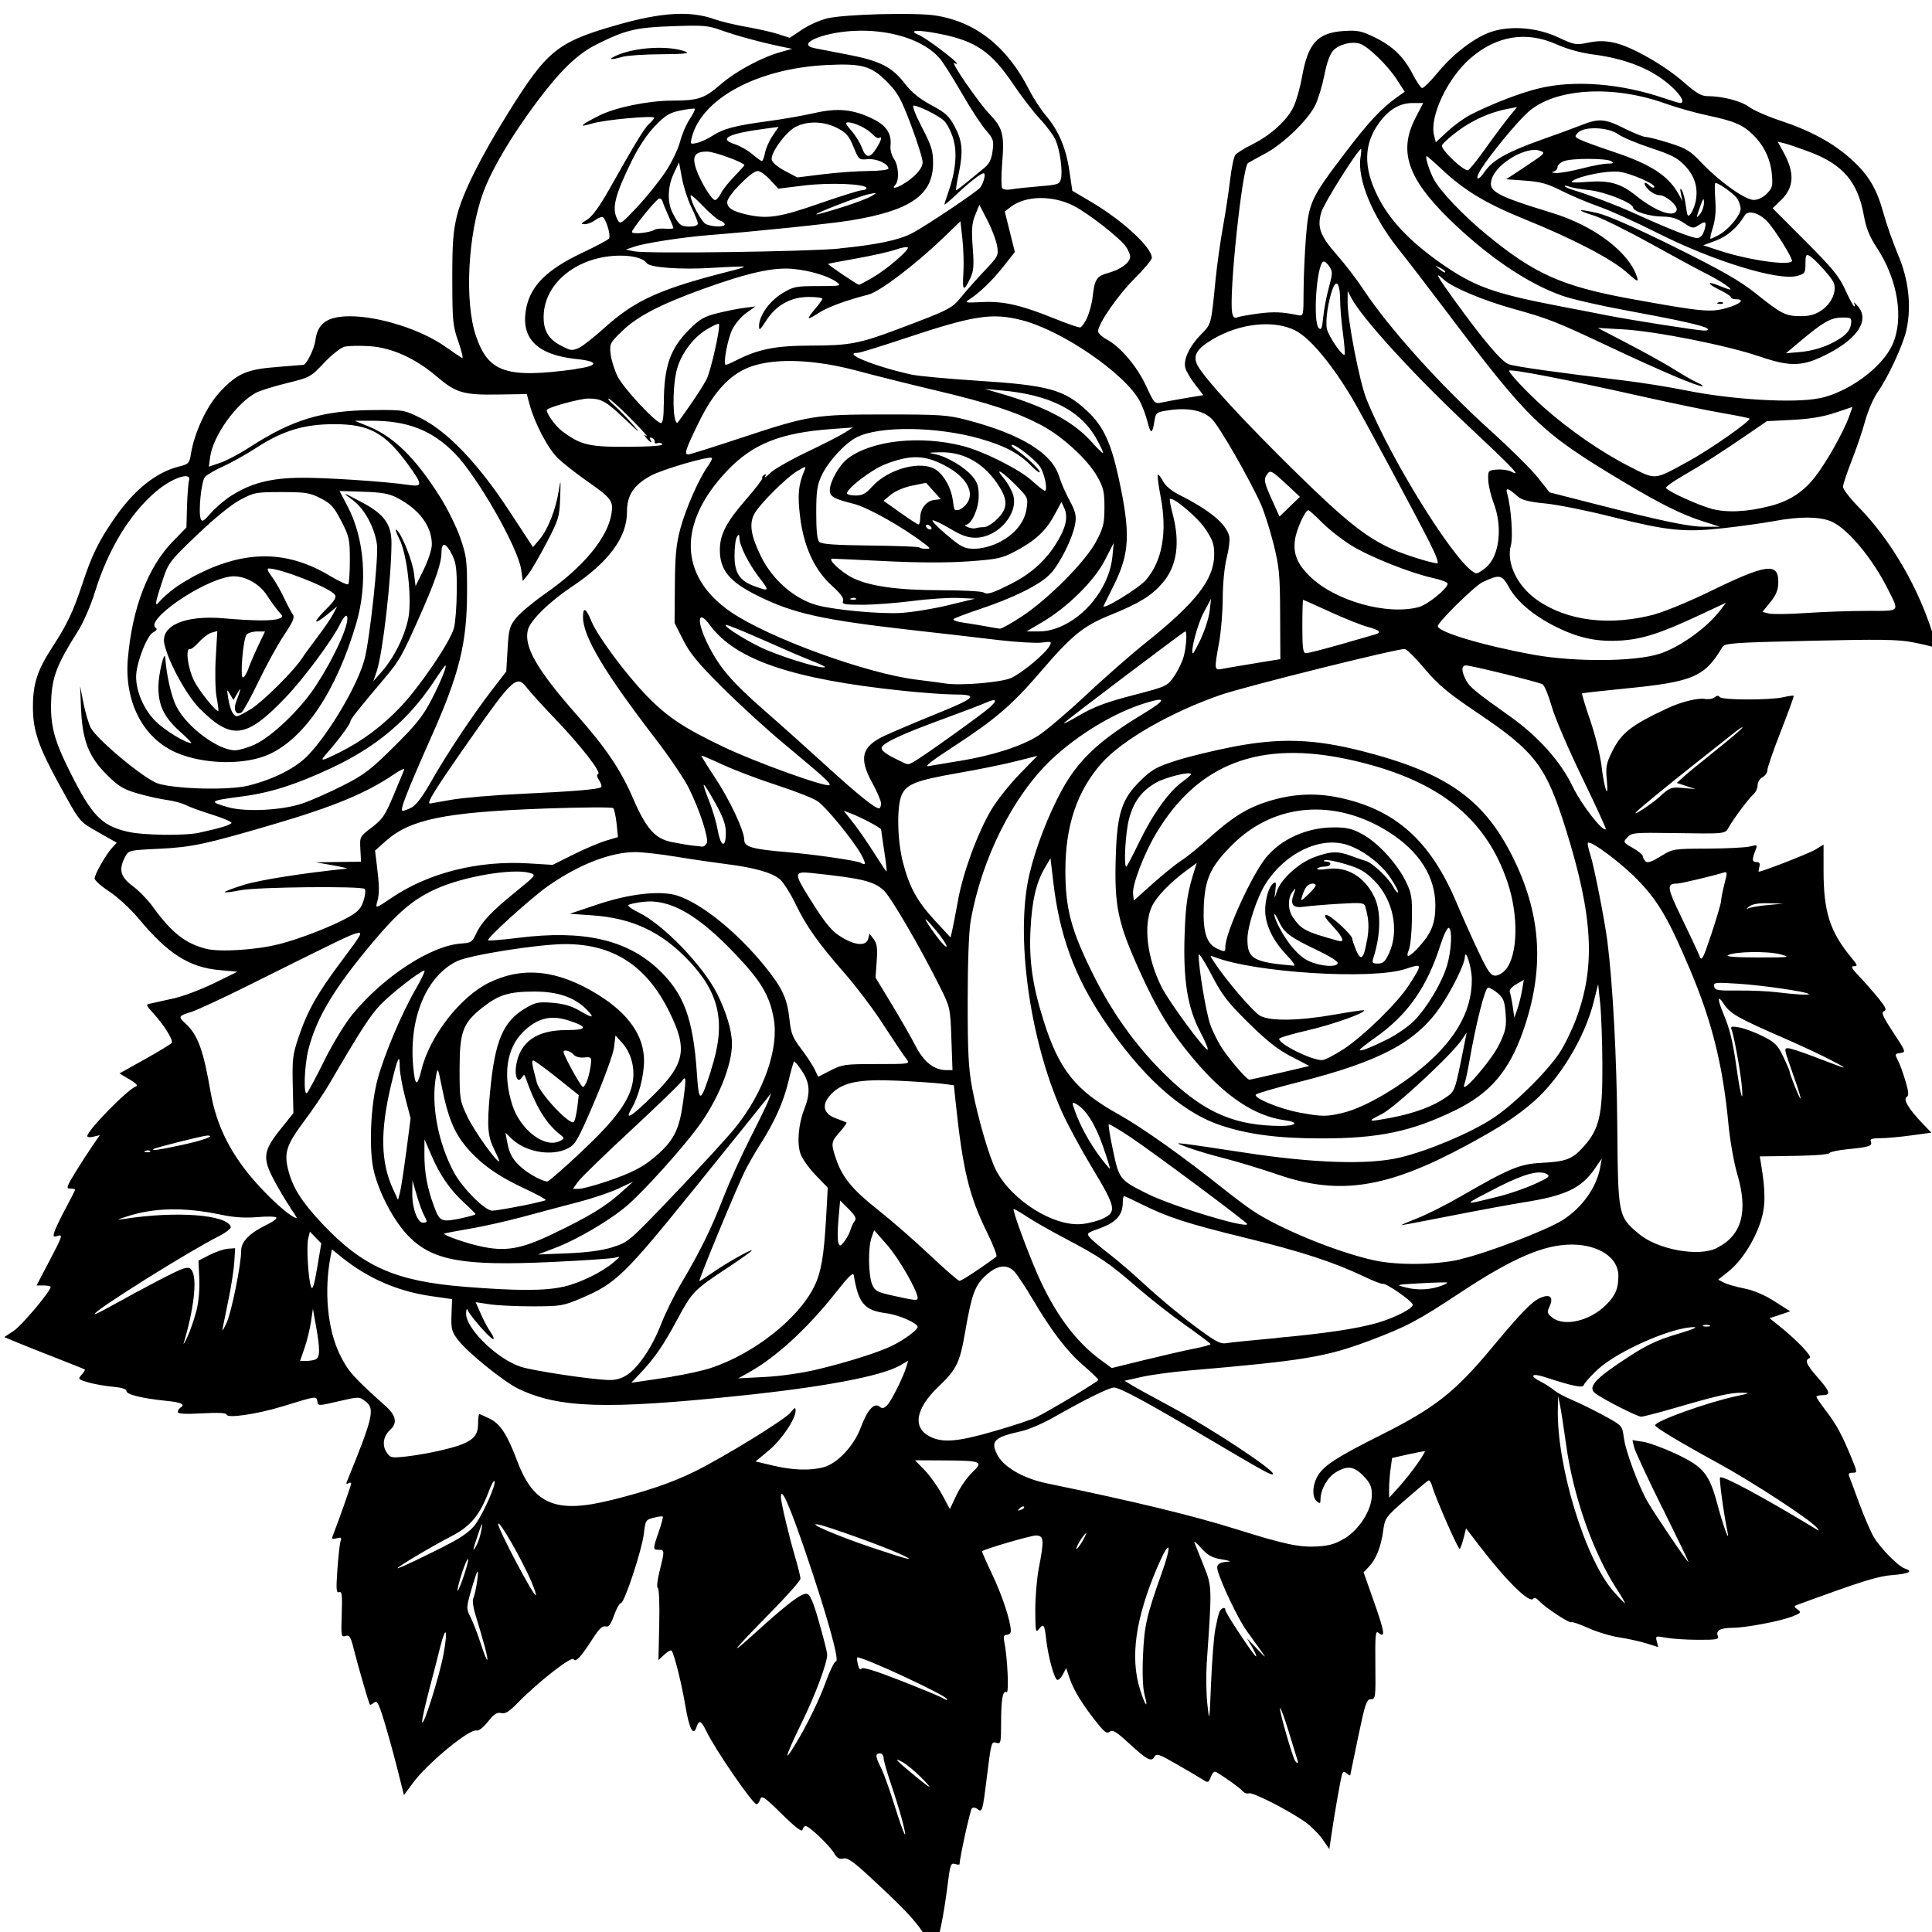 <?xml version="1.0" encoding="UTF-8" standalone="no"?>
<!-- Created with Inkscape (http://www.inkscape.org/) -->

<svg
   width="26.458mm"
   height="26.458mm"
   viewBox="0 0 26.458 26.458"
   version="1.1"
   id="svg1"
   xml:space="preserve"
   inkscape:version="1.3.2 (091e20ef0f, 2023-11-25)"
   sodipodi:docname="my-roses.svg"
   xmlns:inkscape="http://www.inkscape.org/namespaces/inkscape"
   xmlns:sodipodi="http://sodipodi.sourceforge.net/DTD/sodipodi-0.dtd"
   xmlns="http://www.w3.org/2000/svg"
   xmlns:svg="http://www.w3.org/2000/svg"><sodipodi:namedview
     id="namedview1"
     pagecolor="#ffffff"
     bordercolor="#000000"
     borderopacity="0.25"
     inkscape:showpageshadow="2"
     inkscape:pageopacity="0.0"
     inkscape:pagecheckerboard="0"
     inkscape:deskcolor="#d1d1d1"
     inkscape:document-units="mm"
     showguides="true"
     inkscape:zoom="0.69308361"
     inkscape:cx="15.871101"
     inkscape:cy="239.50934"
     inkscape:window-width="1920"
     inkscape:window-height="978"
     inkscape:window-x="1920"
     inkscape:window-y="27"
     inkscape:window-maximized="1"
     inkscape:current-layer="layer1"><sodipodi:guide
       position="13.265,302.998"
       orientation="1,0"
       id="guide1"
       inkscape:locked="false" /><sodipodi:guide
       position="30.155,283.789"
       orientation="0,-1"
       id="guide2"
       inkscape:locked="false" /></sodipodi:namedview><defs
     id="defs1" /><g
     inkscape:label="Layer 1"
     inkscape:groupmode="layer"
     id="layer1"
     transform="translate(-93.678,-91.997)"><path
       style="fill:#000000;stroke-width:0.126"
       d="m 106.337,118.491 c -0.128,-0.198 -0.258,-0.337 -0.723,-0.769 -0.247,-0.23 -0.329,-0.288 -0.386,-0.273 -0.055,0.014 -0.086,-0.005 -0.128,-0.075 -0.063,-0.105 -0.341,-0.37 -0.389,-0.37 -0.018,0 -0.037,0.023 -0.043,0.052 -0.007,0.035 -0.098,-0.034 -0.284,-0.217 -0.24,-0.236 -0.276,-0.26 -0.295,-0.201 -0.012,0.037 -0.034,0.067 -0.05,0.067 -0.053,0 -0.572,-0.756 -0.69,-1.004 -0.067,-0.141 -0.099,-0.155 -0.131,-0.056 -0.044,0.138 -0.1,0.035 -0.154,-0.286 -0.05,-0.299 -0.146,-0.685 -0.187,-0.755 -0.009,-0.015 -0.053,0.007 -0.099,0.05 l -0.083,0.077 0.011,-0.489 c 0.006,-0.279 -0.002,-0.494 -0.02,-0.5 -0.017,-0.006 -0.006,-0.108 0.025,-0.231 0.07,-0.278 0.07,-0.29 -0.011,-0.29 -0.083,0 -0.083,-0.01 9e-5,-0.249 0.037,-0.106 0.061,-0.199 0.054,-0.206 -0.007,-0.007 -0.064,-7e-5 -0.125,0.016 -0.107,0.027 -0.113,0.038 -0.133,0.213 -0.024,0.219 -0.266,0.955 -0.315,0.956 -0.019,3.7e-4 -0.061,0.076 -0.094,0.168 -0.046,0.128 -0.073,0.164 -0.117,0.151 -0.04,-0.011 -0.089,0.034 -0.167,0.156 -0.172,0.267 -0.241,0.342 -0.271,0.293 -0.028,-0.045 -0.495,0.321 -0.77,0.604 -0.113,0.116 -0.166,0.148 -0.221,0.134 -0.056,-0.014 -0.098,0.013 -0.182,0.119 -0.06,0.076 -0.129,0.13 -0.153,0.12 -0.089,-0.034 -0.671,0.444 -0.871,0.715 l -0.125,0.169 -0.093,-0.369 c -0.051,-0.203 -0.133,-0.497 -0.181,-0.653 -0.073,-0.239 -0.095,-0.277 -0.136,-0.244 -0.027,0.022 -0.052,0.034 -0.057,0.027 -0.015,-0.022 -0.163,-0.531 -0.218,-0.752 -0.044,-0.178 -0.061,-0.205 -0.115,-0.188 -0.059,0.019 -0.062,2.5e-4 -0.052,-0.299 0.009,-0.262 0.002,-0.316 -0.036,-0.301 -0.039,0.015 -0.043,-0.037 -0.023,-0.316 0.013,-0.184 0.033,-0.358 0.044,-0.388 0.016,-0.042 0.005,-0.05 -0.054,-0.034 -0.061,0.016 -0.071,0.009 -0.053,-0.036 0.068,-0.17 0.251,-0.69 0.251,-0.713 0,-0.015 -0.018,-0.016 -0.039,-0.003 -0.025,0.015 -0.032,0.007 -0.02,-0.023 0.36,-0.881 0.388,-1 0.255,-1.1 -0.088,-0.066 -0.089,-0.066 -0.368,-8.8e-4 -0.278,0.065 -0.28,0.065 -0.291,1.3e-4 -0.013,-0.074 -0.006,-0.075 -0.475,0.069 -0.348,0.107 -0.768,0.169 -0.768,0.112 0,-0.022 -0.117,-0.028 -0.334,-0.016 -0.23,0.013 -0.334,0.007 -0.334,-0.018 0,-0.02 0.015,-0.045 0.033,-0.057 0.076,-0.047 0.021,-0.075 -0.189,-0.096 -0.333,-0.034 -0.547,-0.086 -0.547,-0.134 0,-0.028 -0.068,-0.049 -0.192,-0.06 -0.106,-0.01 -0.256,-0.036 -0.335,-0.06 -0.136,-0.04 -0.14,-0.045 -0.087,-0.104 0.031,-0.034 0.05,-0.066 0.042,-0.072 -0.008,-0.006 -0.172,-0.072 -0.365,-0.147 -0.193,-0.075 -0.438,-0.172 -0.544,-0.216 l -0.193,-0.08 0.129,-0.085 c 0.11,-0.072 0.507,-0.544 0.507,-0.603 0,-0.011 -0.044,-0.019 -0.097,-0.019 h -0.097 l 0.185,-0.352 c 0.164,-0.312 0.177,-0.349 0.111,-0.329 -0.066,0.021 -0.072,0.015 -0.051,-0.054 0.013,-0.043 0.082,-0.187 0.154,-0.321 0.072,-0.134 0.13,-0.249 0.13,-0.257 0,-0.008 -0.03,-0.014 -0.067,-0.014 -0.059,0 -0.052,-0.024 0.071,-0.224 0.076,-0.123 0.182,-0.288 0.236,-0.366 l 0.098,-0.142 -0.086,0.021 c -0.047,0.012 -0.086,0.009 -0.086,-0.007 2.6e-4,-0.078 0.557,-0.646 0.667,-0.681 0.032,-0.01 0.002,-0.043 -0.089,-0.097 l -0.137,-0.081 0.349,-0.195 c 0.192,-0.107 0.357,-0.208 0.367,-0.224 0.023,-0.037 -0.103,-0.241 -0.248,-0.4 -0.112,-0.123 -0.112,-0.123 -0.034,-0.14 0.043,-0.01 0.182,-0.04 0.31,-0.069 0.128,-0.028 0.376,-0.122 0.552,-0.208 l 0.32,-0.157 -0.244,-0.022 c -0.416,-0.037 -0.71,-0.224 -1.108,-0.704 -0.11,-0.132 -0.287,-0.296 -0.4,-0.37 -0.112,-0.073 -0.203,-0.154 -0.204,-0.18 -10e-4,-0.057 0.151,-0.324 0.239,-0.421 l 0.064,-0.07 -0.246,-0.139 c -0.271,-0.154 -0.252,-0.131 -0.533,-0.642 -0.293,-0.532 -0.368,-0.749 -0.369,-1.069 -0.002,-0.32 0.059,-0.51 0.262,-0.822 0.206,-0.316 0.288,-0.49 0.414,-0.87 0.133,-0.403 0.225,-0.589 0.445,-0.907 0.269,-0.387 0.568,-0.625 0.881,-0.703 0.13,-0.032 0.141,-0.043 0.162,-0.175 0.048,-0.29 0.214,-0.647 0.391,-0.839 0.239,-0.259 0.37,-0.317 0.794,-0.349 0.194,-0.015 0.355,-0.028 0.358,-0.029 0.045,-0.012 0.147,-0.225 0.161,-0.334 0.03,-0.237 0.166,-0.331 0.475,-0.331 0.399,5e-4 0.968,0.181 1.297,0.411 0.111,0.078 0.217,0.15 0.237,0.161 0.019,0.011 -0.003,-0.087 -0.049,-0.218 -0.078,-0.221 -0.084,-0.284 -0.085,-0.852 -10e-4,-0.499 0.011,-0.664 0.064,-0.879 0.075,-0.304 0.32,-0.797 0.702,-1.41 0.537,-0.861 0.673,-0.97 1.507,-1.207 0.6,-0.17 0.991,-0.192 1.321,-0.073 0.083,0.03 0.278,0.077 0.435,0.104 0.156,0.028 0.354,0.072 0.438,0.1 l 0.154,0.05 0.171,-0.114 c 0.094,-0.063 0.251,-0.132 0.348,-0.154 0.249,-0.056 1.199,-0.081 1.476,-0.038 0.555,0.086 0.984,0.427 1.286,1.022 0.056,0.11 0.158,0.266 0.226,0.347 0.176,0.208 0.277,0.445 0.323,0.76 l 0.04,0.271 0.259,0.153 c 0.429,0.253 0.83,0.623 0.83,0.765 0,0.027 -0.107,0.156 -0.238,0.286 -0.227,0.226 -0.498,0.618 -0.498,0.72 0,0.027 0.053,0.077 0.118,0.112 0.188,0.101 0.414,0.367 0.539,0.636 0.115,0.248 0.117,0.249 0.223,0.226 0.059,-0.013 0.209,-0.04 0.334,-0.061 l 0.227,-0.038 -0.114,-0.148 c -0.063,-0.082 -0.123,-0.184 -0.133,-0.228 -0.028,-0.113 0.059,-0.296 0.214,-0.454 0.144,-0.146 0.139,-0.125 0.2,-0.744 0.021,-0.21 0.067,-0.538 0.102,-0.73 0.035,-0.192 0.079,-0.482 0.098,-0.645 0.019,-0.163 0.051,-0.317 0.073,-0.343 0.021,-0.025 0.127,-0.091 0.236,-0.145 0.249,-0.125 0.469,-0.325 0.558,-0.508 0.038,-0.078 0.091,-0.263 0.117,-0.41 0.083,-0.467 0.212,-0.609 0.578,-0.632 0.184,-0.012 0.239,-1.3e-4 0.419,0.088 0.248,0.121 0.394,0.263 0.52,0.504 0.051,0.098 0.108,0.183 0.126,0.189 0.019,0.006 0.113,-0.086 0.21,-0.204 0.215,-0.263 0.514,-0.491 0.741,-0.566 0.269,-0.088 0.626,-0.059 0.916,0.077 0.22,0.103 0.241,0.107 0.411,0.072 0.131,-0.027 0.225,-0.027 0.353,2.5e-4 0.234,0.05 0.686,0.306 0.954,0.541 0.169,0.148 0.242,0.191 0.325,0.191 0.205,0 0.462,0.067 0.57,0.148 0.059,0.045 0.256,0.131 0.438,0.191 0.408,0.136 0.72,0.306 0.964,0.528 0.235,0.213 0.347,0.401 0.44,0.741 0.04,0.147 0.13,0.401 0.199,0.566 0.144,0.341 0.184,0.695 0.116,1.019 -0.043,0.206 -0.251,0.655 -0.401,0.868 -0.053,0.075 -0.129,0.251 -0.167,0.39 -0.038,0.139 -0.122,0.385 -0.186,0.547 -0.064,0.162 -0.117,0.321 -0.117,0.353 0,0.032 0.098,0.159 0.218,0.281 0.402,0.411 0.759,1 0.967,1.598 0.101,0.289 0.11,0.34 0.061,0.319 -0.032,-0.014 -0.166,-0.046 -0.298,-0.071 -0.195,-0.038 -0.454,-0.041 -1.402,-0.019 -1.075,0.025 -1.165,0.032 -1.199,0.088 -0.245,0.411 -0.398,0.475 -1.361,0.569 -0.302,0.03 -0.553,0.058 -0.559,0.064 -0.006,0.006 0.044,0.172 0.112,0.37 0.068,0.198 0.136,0.474 0.153,0.614 0.038,0.324 0.102,0.5 0.074,0.204 -0.017,-0.179 -0.008,-0.23 0.071,-0.389 0.129,-0.261 0.264,-0.366 0.772,-0.602 0.176,-0.082 0.41,-0.139 0.499,-0.122 0.048,0.009 0.108,-0.001 0.134,-0.022 0.032,-0.026 0.054,-0.028 0.069,-0.004 0.027,0.043 0.684,0.045 0.87,0.003 0.073,-0.017 0.138,-0.026 0.144,-0.02 0.006,0.006 -0.073,0.223 -0.175,0.483 -0.102,0.26 -0.185,0.5 -0.185,0.534 0,0.034 -0.03,0.078 -0.067,0.098 -0.037,0.019 -0.067,0.069 -0.067,0.11 0,0.041 -0.026,0.098 -0.059,0.126 -0.065,0.057 -0.268,0.329 -0.336,0.45 -0.052,0.092 -0.036,0.09 -0.759,0.079 -0.535,-0.008 -0.572,-0.005 -0.63,0.059 -0.06,0.066 -0.059,0.069 0.075,0.145 0.075,0.043 0.136,0.093 0.137,0.112 1.3e-4,0.019 0.017,0.051 0.037,0.071 0.027,0.026 0.083,0.008 0.206,-0.068 0.169,-0.104 0.172,-0.104 0.64,-0.106 0.259,-0.001 0.52,-0.014 0.581,-0.029 0.108,-0.027 0.109,-0.026 0.075,0.062 -0.047,0.123 -0.043,0.151 0.02,0.151 0.038,0 0.049,0.02 0.037,0.066 -0.01,0.036 -0.013,0.066 -0.008,0.066 0.048,0 0.694,-0.252 0.778,-0.304 l 0.109,-0.067 v 0.353 c 0,0.571 0.086,0.84 0.388,1.204 0.078,0.095 0.082,0.108 0.028,0.108 -0.048,0 -0.032,0.031 0.074,0.141 0.074,0.078 0.192,0.212 0.262,0.298 0.102,0.127 0.116,0.161 0.075,0.177 -0.041,0.016 -0.016,0.073 0.127,0.291 0.175,0.265 0.177,0.271 0.098,0.282 -0.076,0.01 -0.078,0.015 -0.034,0.1 0.026,0.049 0.072,0.177 0.104,0.284 0.044,0.15 0.048,0.2 0.016,0.219 -0.051,0.031 0.025,0.159 0.208,0.352 l 0.13,0.136 -0.278,0.038 c -0.153,0.021 -0.343,0.038 -0.423,0.038 -0.114,-4e-5 -0.142,0.011 -0.127,0.048 0.023,0.058 -0.025,0.074 -0.321,0.103 -0.124,0.012 -0.234,0.035 -0.243,0.05 -0.016,0.026 -0.236,0.04 -0.729,0.045 l -0.228,0.003 0.019,0.116 c 0.063,0.379 0.06,0.581 -0.013,0.795 -0.091,0.266 -0.266,0.532 -0.442,0.671 l -0.134,0.106 0.079,0.041 c 0.043,0.022 0.169,0.059 0.279,0.08 0.128,0.025 0.278,0.089 0.414,0.176 l 0.214,0.137 -0.141,0.047 -0.141,0.047 0.128,0.103 c 0.252,0.202 0.464,0.425 0.421,0.442 -0.072,0.029 -0.047,0.089 0.109,0.266 0.172,0.195 0.185,0.243 0.067,0.243 -0.046,0 -0.084,0.01 -0.084,0.022 0,0.012 0.059,0.098 0.13,0.191 0.143,0.186 0.221,0.33 0.349,0.642 0.083,0.203 0.084,0.207 0.017,0.207 -0.052,0 -0.062,0.014 -0.044,0.058 0.013,0.032 0.076,0.2 0.139,0.373 0.064,0.173 0.151,0.375 0.194,0.448 0.091,0.154 0.338,0.406 0.426,0.433 0.12,0.038 0.056,0.072 -0.165,0.089 -0.204,0.015 -0.42,0.083 -1.313,0.41 -0.043,0.016 -0.041,0.025 0.009,0.062 0.054,0.04 0.048,0.048 -0.07,0.095 -0.164,0.065 -0.638,0.155 -0.82,0.156 -0.167,6.3e-4 -0.232,0.036 -0.203,0.11 0.019,0.049 -0.011,0.055 -0.275,0.054 -0.163,-7.5e-4 -0.36,-0.014 -0.438,-0.029 -0.137,-0.026 -0.141,-0.025 -0.122,0.051 l 0.02,0.078 -0.162,-0.051 c -0.089,-0.028 -0.257,-0.065 -0.372,-0.082 -0.115,-0.017 -0.306,-0.075 -0.424,-0.128 -0.118,-0.053 -0.222,-0.089 -0.231,-0.08 -0.022,0.021 -0.359,-0.2 -0.44,-0.289 -0.038,-0.042 -0.07,-0.054 -0.083,-0.033 -0.046,0.073 -0.371,-0.246 -0.736,-0.723 l -0.184,-0.24 -0.033,0.131 c -0.018,0.072 -0.042,0.14 -0.053,0.15 -0.019,0.018 -0.335,-0.703 -0.382,-0.871 -0.012,-0.042 -0.033,-0.072 -0.047,-0.066 -0.014,0.006 -0.153,0.122 -0.31,0.259 -0.278,0.243 -0.286,0.254 -0.31,0.431 -0.03,0.22 -0.096,0.387 -0.195,0.491 l -0.073,0.077 0.146,0.414 c 0.143,0.405 0.155,0.494 0.058,0.414 -0.041,-0.034 -0.047,0.026 -0.043,0.435 0.005,0.453 0.002,0.475 -0.061,0.475 -0.059,5e-5 -0.079,0.059 -0.174,0.514 -0.059,0.283 -0.108,0.52 -0.109,0.527 -7.6e-4,0.007 -0.023,-0.005 -0.049,-0.027 -0.038,-0.031 -0.051,-0.027 -0.065,0.021 -0.02,0.067 -0.106,0.56 -0.146,0.837 l -0.026,0.18 -0.093,-0.134 c -0.051,-0.073 -0.157,-0.179 -0.234,-0.234 -0.229,-0.163 -0.724,-0.415 -0.774,-0.396 -0.026,0.01 -0.065,-0.004 -0.088,-0.031 -0.035,-0.042 -0.211,-0.169 -0.357,-0.258 -0.028,-0.017 -0.053,0.005 -0.076,0.063 -0.032,0.083 -0.039,0.085 -0.109,0.04 -0.041,-0.027 -0.2,-0.121 -0.354,-0.209 -0.249,-0.143 -0.283,-0.155 -0.311,-0.104 -0.042,0.074 -0.101,0.042 -0.361,-0.197 -0.161,-0.148 -0.212,-0.178 -0.249,-0.148 -0.037,0.031 -0.07,0.01 -0.162,-0.104 -0.198,-0.245 -0.329,-0.454 -0.384,-0.613 l -0.052,-0.153 -0.047,0.089 c -0.026,0.049 -0.061,0.08 -0.078,0.07 -0.043,-0.026 -0.123,-0.324 -0.149,-0.555 -0.023,-0.206 -0.036,-0.222 -0.104,-0.133 -0.038,0.05 -0.045,0.011 -0.045,-0.263 -6.3e-4,-0.176 0.021,-0.438 0.049,-0.581 0.075,-0.388 0.07,-0.443 -0.042,-0.443 -0.071,0 -0.694,0.182 -0.736,0.215 -0.005,0.004 0.058,0.147 0.14,0.319 0.137,0.288 0.254,0.644 0.254,0.773 0,0.029 -0.025,0.053 -0.054,0.053 -0.042,0 -0.05,0.022 -0.035,0.097 0.044,0.216 0.066,0.71 0.031,0.689 -0.052,-0.032 -0.075,0.094 -0.075,0.42 -3.8e-4,0.273 -0.005,0.291 -0.064,0.273 -0.07,-0.022 -0.071,-0.018 -0.137,0.513 -0.051,0.418 -0.06,0.445 -0.12,0.396 -0.03,-0.025 -0.062,-0.029 -0.08,-0.011 -0.023,0.023 -0.168,0.683 -0.168,0.764 0,0.009 -0.028,0.008 -0.063,-0.003 -0.057,-0.018 -0.067,0.011 -0.103,0.305 -0.05,0.396 -0.127,0.778 -0.167,0.817 -0.016,0.016 -0.079,-0.049 -0.145,-0.151 z m -0.306,-1.574 c -0.028,-0.107 -0.097,-0.328 -0.152,-0.491 -0.056,-0.163 -0.101,-0.324 -0.101,-0.357 0,-0.033 -0.023,-0.06 -0.05,-0.06 -0.066,0 -0.063,0.045 0.013,0.193 0.035,0.068 0.121,0.305 0.19,0.528 0.131,0.419 0.19,0.529 0.1,0.187 z m 0.255,-0.585 c -0.077,-0.078 -0.189,-0.17 -0.249,-0.204 -0.135,-0.076 -0.085,-0.021 0.175,0.193 0.231,0.19 0.255,0.193 0.074,0.011 z m 5.16,-0.231 c -0.008,-0.023 -0.061,-0.196 -0.118,-0.385 -0.058,-0.189 -0.112,-0.336 -0.121,-0.327 -0.017,0.016 0.167,0.658 0.206,0.72 0.029,0.046 0.05,0.04 0.034,-0.009 z m -6.472,-1.037 c 0.062,-0.174 0.131,-0.316 0.152,-0.316 0.054,0 -0.126,-0.644 -0.421,-1.507 -0.221,-0.645 -0.333,-0.895 -0.333,-0.742 0,0.07 0.11,0.534 0.2,0.838 0.037,0.128 0.068,0.253 0.068,0.279 0,0.026 -0.177,0.227 -0.394,0.448 -0.547,0.557 -0.617,0.649 -0.225,0.294 0.445,-0.404 0.636,-0.548 0.707,-0.534 0.044,0.008 0.087,0.107 0.168,0.393 0.06,0.21 0.11,0.407 0.11,0.439 0.002,0.111 -0.163,0.555 -0.346,0.927 -0.259,0.529 -0.266,0.611 -0.013,0.17 0.117,-0.205 0.264,-0.515 0.327,-0.689 z m -5.22,-0.425 c 0.061,-0.337 0.029,-0.394 -0.048,-0.085 -0.024,0.098 -0.09,0.354 -0.147,0.571 -0.057,0.216 -0.102,0.418 -0.1,0.448 0.005,0.115 0.239,-0.624 0.295,-0.934 z m 10.565,-0.322 c 0.019,-0.1 0.044,-0.209 0.057,-0.241 0.024,-0.06 0.083,-0.081 0.083,-0.029 0,0.039 0.394,0.634 0.42,0.634 0.011,0 -0.013,-0.056 -0.052,-0.124 l -0.072,-0.124 0.142,0.149 c 0.117,0.123 0.127,0.129 0.058,0.033 -0.046,-0.064 -0.139,-0.194 -0.207,-0.288 -0.114,-0.158 -0.353,-0.659 -0.396,-0.83 -0.019,-0.076 0.021,-0.107 0.153,-0.114 0.04,-0.002 -0.003,-0.016 -0.095,-0.031 -0.134,-0.022 -0.19,-0.053 -0.281,-0.154 -0.063,-0.07 -0.105,-0.104 -0.094,-0.077 0.011,0.027 0.068,0.169 0.126,0.315 0.116,0.289 0.116,0.286 0.043,1.331 -0.011,0.166 -0.008,0.42 0.008,0.564 0.028,0.258 0.029,0.254 0.051,-0.286 0.013,-0.301 0.038,-0.63 0.057,-0.73 z m -0.969,0.878 c -0.022,-0.08 -0.03,-0.286 -0.019,-0.529 0.018,-0.409 0.048,-0.538 0.256,-1.125 0.152,-0.427 0.111,-0.48 -0.061,-0.079 -0.298,0.699 -0.373,1.229 -0.237,1.668 0.073,0.235 0.122,0.288 0.06,0.065 z m -2.704,0.071 c 0,-0.049 -1.196,-0.603 -1.229,-0.57 -0.006,0.006 -0.001,0.052 0.011,0.101 0.014,0.054 0.032,0.075 0.046,0.052 0.016,-0.026 0.181,0.024 0.529,0.16 0.278,0.109 0.533,0.214 0.566,0.233 0.068,0.039 0.077,0.042 0.077,0.023 z m -6.335,-0.738 c -0.029,-0.107 -0.081,-0.284 -0.115,-0.394 -0.037,-0.116 -0.052,-0.22 -0.037,-0.249 0.032,-0.06 0.083,-0.389 0.057,-0.365 -0.01,0.009 -0.049,0.127 -0.087,0.261 -0.067,0.238 -0.067,0.246 -0.006,0.365 0.034,0.067 0.096,0.229 0.139,0.361 0.092,0.284 0.124,0.298 0.05,0.021 z m 15.51,-0.765 c -0.332,-0.515 -0.599,-1.278 -0.697,-1.99 -0.03,-0.216 -0.066,-0.453 -0.081,-0.526 l -0.027,-0.133 -0.004,0.176 c -0.018,0.776 0.376,2.066 0.765,2.504 0.077,0.087 0.146,0.158 0.153,0.158 0.007,0 -0.041,-0.085 -0.108,-0.189 z m -15.732,-0.406 c -0.003,-0.066 -0.117,0.251 -0.144,0.4 -0.011,0.062 0.017,0.009 0.063,-0.117 0.046,-0.127 0.082,-0.254 0.081,-0.282 z m 0.871,0.31 c -0.136,-0.315 -0.448,-0.86 -0.46,-0.802 -0.011,0.055 0.49,1.004 0.516,0.978 0.007,-0.007 -0.018,-0.086 -0.057,-0.175 z m -1.086,-0.553 c 0.151,-0.08 0.265,-0.169 0.32,-0.249 0.111,-0.16 0.274,-0.529 0.257,-0.581 -0.007,-0.022 -0.041,0.035 -0.075,0.126 -0.127,0.338 -0.253,0.49 -0.522,0.628 -0.253,0.13 -0.732,0.415 -0.732,0.435 0,0.016 0.473,-0.21 0.752,-0.359 z m 16.57,-0.464 c -0.201,-0.406 -0.376,-0.782 -0.388,-0.835 l -0.022,-0.096 0.147,0.023 c 0.081,0.013 0.282,0.087 0.448,0.165 0.381,0.179 0.457,0.272 0.573,0.708 0.081,0.304 0.172,0.541 0.13,0.342 -0.051,-0.247 -0.114,-0.712 -0.098,-0.727 0.032,-0.032 0.59,0.268 1.318,0.71 0.042,0.026 0.043,0.022 0.007,-0.022 -0.089,-0.109 -0.88,-0.626 -1.362,-0.889 -0.518,-0.283 -0.853,-0.485 -0.853,-0.513 0,-0.057 0.711,-0.313 1.107,-0.398 0.192,-0.041 0.2,-0.046 0.08,-0.048 -0.154,-0.002 -0.337,0.04 -0.914,0.208 -0.227,0.066 -0.436,0.12 -0.464,0.12 -0.052,0 -0.507,-0.231 -0.625,-0.317 -0.104,-0.076 -0.026,-0.18 0.303,-0.403 0.378,-0.256 0.513,-0.323 0.854,-0.423 0.153,-0.045 0.242,-0.082 0.199,-0.083 -0.296,-0.007 -1.062,0.33 -1.332,0.585 -0.093,0.088 -0.176,0.181 -0.183,0.205 -0.015,0.047 -0.14,0.022 -0.538,-0.107 -0.181,-0.059 -0.213,-0.017 -0.05,0.065 0.06,0.03 0.139,0.081 0.176,0.113 0.037,0.032 0.15,0.094 0.251,0.136 0.101,0.043 0.297,0.139 0.435,0.214 0.25,0.137 0.251,0.137 0.272,0.3 0.024,0.184 0.197,0.652 0.324,0.876 0.091,0.16 0.544,0.83 0.562,0.83 0.006,0 -0.154,-0.332 -0.355,-0.738 z m -10.456,0.621 c -0.225,-0.102 -0.971,-0.37 -1.099,-0.395 -0.192,-0.037 0.259,0.157 0.737,0.317 0.518,0.174 0.623,0.196 0.362,0.078 z m -5.715,-0.332 c 0.017,-0.106 0.007,-0.093 -0.047,0.067 -0.079,0.232 -0.083,0.263 -0.02,0.149 0.025,-0.046 0.055,-0.143 0.066,-0.216 z m 8.279,0.058 c -1.3e-4,-0.013 -0.03,0.021 -0.067,0.075 -0.036,0.055 -0.067,0.115 -0.067,0.133 -5e-5,0.018 0.03,-0.016 0.067,-0.075 0.037,-0.06 0.067,-0.119 0.067,-0.133 z m 3.539,0.07 c 0.204,-0.125 0.374,-0.397 0.374,-0.596 0,-0.114 -0.021,-0.163 -0.113,-0.259 -0.13,-0.136 -0.222,-0.149 -0.383,-0.051 -0.112,0.068 -0.207,0.236 -0.207,0.367 0,0.06 -0.008,0.065 -0.05,0.03 -0.07,-0.057 -0.062,-0.228 0.014,-0.353 0.087,-0.142 0.264,-0.256 0.857,-0.553 0.746,-0.374 1.02,-0.589 1.528,-1.201 0.404,-0.485 0.55,-0.635 0.667,-0.683 0.129,-0.053 0.178,-0.006 0.121,0.118 -0.038,0.083 -0.035,0.098 0.036,0.154 0.162,0.13 0.514,0.048 0.734,-0.17 0.132,-0.131 0.172,-0.224 0.172,-0.403 0,-0.246 -0.268,-0.425 -0.637,-0.426 -0.382,-5.1e-4 -0.81,0.184 -1.528,0.658 -0.594,0.392 -0.73,0.464 -1.247,0.659 -0.589,0.222 -0.903,0.274 -2.472,0.408 -0.228,0.019 -0.519,0.059 -0.647,0.088 l -0.232,0.052 0.107,0.065 c 0.059,0.036 0.29,0.163 0.513,0.282 0.562,0.301 1.455,0.89 1.412,0.932 -0.02,0.02 -0.135,-0.044 -0.889,-0.49 -0.844,-0.5 -1.208,-0.696 -1.288,-0.696 -0.066,0 -0.402,0.166 -0.83,0.41 -0.144,0.082 -0.34,0.166 -0.435,0.187 -0.379,0.084 -0.43,0.135 -0.33,0.328 0.086,0.165 0.355,0.32 0.672,0.386 1.221,0.253 1.991,0.439 2.595,0.628 0.672,0.21 0.864,0.251 1.114,0.237 0.16,-0.009 0.249,-0.035 0.368,-0.108 z m -4.39,-0.436 c -0.01,-0.01 -0.037,-2e-5 -0.06,0.023 -0.033,0.033 -0.029,0.037 0.019,0.019 0.033,-0.013 0.051,-0.031 0.041,-0.041 z m -0.708,-0.471 c 0.158,-0.148 0.129,-0.16 -0.39,-0.163 l -0.394,-0.002 0.133,0.137 c 0.073,0.075 0.18,0.226 0.238,0.334 l 0.106,0.197 0.092,-0.194 c 0.051,-0.107 0.147,-0.245 0.215,-0.308 z m -4.945,0.381 c 0.492,-0.123 0.836,-0.241 1.137,-0.389 0.401,-0.197 1.244,-0.715 1.321,-0.812 0.058,-0.073 0.067,-0.076 0.067,-0.022 -6.3e-4,0.115 -0.194,0.4 -0.372,0.547 l -0.176,0.146 0.232,0.055 c 0.275,0.066 0.516,0.074 0.7,0.024 0.191,-0.052 0.418,-0.295 0.511,-0.548 0.087,-0.236 0.182,-0.341 0.254,-0.282 0.037,0.03 0.06,0.026 0.106,-0.02 0.058,-0.058 0.222,-0.388 0.265,-0.533 l 0.022,-0.075 -0.111,0.064 c -0.256,0.147 -1.043,0.296 -2.202,0.416 -1.828,0.19 -2.472,0.169 -3.026,-0.097 -0.203,-0.098 -0.699,-0.5 -0.829,-0.672 -0.083,-0.11 -0.093,-0.149 -0.086,-0.34 l 0.008,-0.215 -0.286,-0.041 c -0.455,-0.065 -0.863,-0.241 -1.22,-0.528 l -0.139,-0.112 -0.018,0.091 c -0.093,0.481 -0.043,1.007 0.128,1.354 0.111,0.225 0.178,0.3 0.63,0.706 0.138,0.124 0.158,0.23 0.059,0.318 -0.095,0.085 -0.116,0.211 -0.052,0.308 0.051,0.078 0.066,0.081 0.261,0.06 0.258,-0.028 0.634,-0.11 0.777,-0.169 0.163,-0.068 0.216,-0.136 0.216,-0.282 0,-0.072 0.008,-0.13 0.018,-0.13 0.01,0 0.077,0.03 0.15,0.067 0.139,0.07 0.233,0.217 0.368,0.575 0.225,0.597 0.531,0.724 1.287,0.535 z m 11.038,-0.495 c 0.062,-0.09 0.11,-0.168 0.105,-0.173 -0.005,-0.005 -0.108,0.014 -0.229,0.041 l -0.22,0.05 -0.021,0.152 c -0.012,0.084 -0.02,0.206 -0.02,0.272 l 0.001,0.12 0.135,-0.149 c 0.074,-0.082 0.186,-0.223 0.248,-0.313 z m -5.79,-0.45 c 0.253,-0.073 0.507,-0.157 0.565,-0.186 0.203,-0.1 0.858,-0.494 0.858,-0.516 9e-5,-0.012 -0.09,-0.099 -0.2,-0.193 -0.226,-0.194 -0.442,-0.476 -0.7,-0.913 -0.097,-0.164 -0.208,-0.332 -0.246,-0.373 -0.103,-0.111 -0.234,-0.096 -0.392,0.046 -0.151,0.135 -0.197,0.262 -0.285,0.773 -0.073,0.425 -0.118,0.517 -0.365,0.752 -0.316,0.3 -0.361,0.563 -0.117,0.685 0.175,0.088 0.379,0.071 0.882,-0.075 z m -4.418,-0.747 c 0.181,-0.027 0.421,-0.081 0.535,-0.118 0.588,-0.194 1.195,-0.672 1.413,-1.111 0.098,-0.197 0.135,-0.415 0.166,-0.96 l 0.022,-0.398 -0.167,-0.173 c -0.092,-0.095 -0.186,-0.228 -0.208,-0.295 -0.049,-0.147 -0.026,-0.406 0.054,-0.61 0.086,-0.219 0.077,-0.358 -0.034,-0.523 -0.052,-0.078 -0.101,-0.136 -0.108,-0.128 -0.007,0.007 -0.043,0.134 -0.078,0.283 -0.067,0.277 -0.192,0.554 -0.387,0.858 -0.061,0.095 -0.152,0.252 -0.201,0.348 -0.105,0.206 -0.649,1.519 -0.629,1.519 0.008,0 0.085,-0.05 0.173,-0.111 0.188,-0.132 0.544,-0.333 0.544,-0.308 0,0.01 -0.147,0.114 -0.326,0.233 -0.467,0.308 -0.49,0.332 -0.695,0.714 -0.191,0.355 -0.309,0.527 -0.512,0.741 l -0.117,0.123 0.114,-0.016 c 0.063,-0.009 0.262,-0.038 0.443,-0.066 z m -0.61,-0.025 c 0.159,-0.107 0.344,-0.384 0.464,-0.695 0.056,-0.146 0.183,-0.403 0.282,-0.569 0.256,-0.433 0.403,-0.732 0.574,-1.172 0.083,-0.212 0.248,-0.578 0.368,-0.813 0.12,-0.235 0.232,-0.468 0.25,-0.517 l 0.032,-0.09 -0.065,0.083 c -0.036,0.046 -0.468,0.583 -0.962,1.194 -0.981,1.215 -1.097,1.328 -1.569,1.529 -0.251,0.107 -0.284,0.112 -0.665,0.113 -0.221,2.5e-4 -0.488,-0.012 -0.593,-0.028 l -0.192,-0.029 0.071,0.161 c 0.039,0.089 0.1,0.203 0.136,0.253 0.035,0.05 0.05,0.091 0.032,0.091 -0.038,0 -0.32,-0.323 -0.349,-0.398 -0.01,-0.028 -0.02,-0.007 -0.021,0.046 -0.006,0.207 0.426,0.627 0.75,0.732 0.173,0.056 0.967,0.175 1.207,0.181 0.092,0.002 0.174,-0.021 0.25,-0.072 z m 2.606,-0.074 c 0.417,-0.1 0.835,-0.233 1.02,-0.323 0.167,-0.082 0.351,-0.217 0.351,-0.258 0,-0.052 -0.258,-0.165 -0.426,-0.187 -0.304,-0.04 -0.383,-0.13 -0.449,-0.521 -0.008,-0.044 -0.07,0.014 -0.228,0.215 -0.405,0.515 -0.836,0.91 -1.221,1.123 l -0.134,0.074 0.368,-0.019 c 0.214,-0.011 0.514,-0.054 0.719,-0.104 z m 4.481,-0.129 c 0.248,-0.061 0.553,-0.131 0.677,-0.155 0.124,-0.024 0.225,-0.052 0.224,-0.062 -8.8e-4,-0.01 -0.156,-0.127 -0.345,-0.26 -0.189,-0.133 -0.485,-0.365 -0.659,-0.516 -0.381,-0.332 -0.509,-0.419 -0.984,-0.669 -0.202,-0.106 -0.442,-0.243 -0.533,-0.304 -0.091,-0.061 -0.17,-0.105 -0.176,-0.1 -0.017,0.017 0.181,0.558 0.324,0.886 0.234,0.535 0.523,0.928 0.87,1.181 0.083,0.06 0.15,0.11 0.15,0.11 0,3.8e-4 0.203,-0.05 0.451,-0.111 z m -11.357,-0.007 c 0.064,-0.024 0.065,-0.138 0.007,-0.461 l -0.042,-0.232 -0.027,0.181 c -0.015,0.099 -0.054,0.26 -0.088,0.357 l -0.061,0.176 h 0.079 c 0.043,0 0.103,-0.009 0.132,-0.02 z m -1.633,-0.654 c 0.033,-0.128 0.049,-0.297 0.042,-0.452 l -0.011,-0.247 0.152,-0.078 c 0.084,-0.043 0.197,-0.081 0.251,-0.085 l 0.099,-0.007 -0.011,0.183 c -0.006,0.1 -0.039,0.317 -0.072,0.481 -0.033,0.164 -0.07,0.343 -0.081,0.398 -0.018,0.086 -0.011,0.081 0.045,-0.035 0.067,-0.138 0.202,-0.804 0.202,-0.997 0,-0.122 0.119,-0.241 0.357,-0.355 0.078,-0.037 0.134,-0.08 0.125,-0.095 -0.009,-0.015 -0.127,-0.018 -0.261,-0.006 -0.166,0.014 -0.323,0.004 -0.492,-0.032 -0.511,-0.107 -0.926,-0.099 -1.306,0.027 -0.131,0.043 -0.134,0.046 -0.029,0.03 0.719,-0.111 1.408,-0.06 1.463,0.108 0.007,0.022 -0.067,0.08 -0.164,0.129 -0.412,0.207 -1.7,1.014 -1.7,1.065 0,0.009 0.086,-0.032 0.192,-0.091 0.531,-0.294 0.937,-0.506 1.02,-0.53 0.073,-0.022 0.099,-0.015 0.125,0.035 0.067,0.124 0.019,0.531 -0.116,0.979 -0.011,0.036 0.011,0.002 0.048,-0.077 0.037,-0.079 0.092,-0.236 0.121,-0.348 z m 14.796,0.359 c 0.645,-0.058 1.091,-0.124 1.37,-0.203 0.247,-0.07 0.51,-0.206 0.494,-0.255 -0.017,-0.053 -0.361,-0.291 -0.407,-0.282 -0.02,0.004 -0.134,-0.04 -0.253,-0.097 -0.421,-0.201 -0.861,-0.345 -1.655,-0.539 -0.79,-0.194 -1.047,-0.278 -1.428,-0.469 -0.106,-0.053 -0.2,-0.096 -0.21,-0.096 -0.01,0 -0.018,0.038 -0.018,0.085 0,0.17 -0.088,0.272 -0.302,0.35 -0.197,0.071 -0.2,0.074 -0.142,0.139 0.033,0.036 0.15,0.135 0.26,0.219 0.11,0.084 0.336,0.279 0.502,0.433 0.166,0.154 0.459,0.398 0.652,0.542 0.301,0.225 0.365,0.26 0.451,0.245 0.055,-0.01 0.364,-0.041 0.686,-0.07 z m 5.928,-0.172 c -0.023,-0.009 -0.061,-0.009 -0.084,0 -0.023,0.009 -0.004,0.017 0.042,0.017 0.046,0 0.065,-0.008 0.042,-0.017 z m -10.844,-0.375 c 0,-0.094 -0.258,-0.543 -0.415,-0.722 l -0.181,-0.206 -0.036,0.103 c -0.049,0.139 -0.043,0.518 0.009,0.641 0.038,0.089 0.069,0.105 0.291,0.154 0.304,0.067 0.332,0.07 0.332,0.029 z m -8.246,-0.828 -0.077,-0.08 -0.023,0.092 c -0.027,0.107 7.6e-4,0.568 0.04,0.666 0.019,0.048 0.043,-0.027 0.083,-0.266 l 0.056,-0.332 z m 3.393,0.676 c 0.23,-0.054 0.527,-0.198 0.689,-0.336 0.097,-0.082 0.098,-0.084 0.017,-0.063 -0.046,0.012 -0.437,0.039 -0.868,0.059 -1.215,0.056 -1.627,-0.018 -1.958,-0.355 -0.193,-0.197 -0.394,-0.57 -0.472,-0.88 -0.074,-0.293 -0.049,-0.913 0.052,-1.279 0.093,-0.337 0.326,-0.889 0.517,-1.22 0.081,-0.141 0.136,-0.257 0.121,-0.257 -0.051,0 -0.449,0.309 -0.601,0.467 -0.139,0.144 -0.277,0.357 -0.696,1.076 -0.074,0.128 -0.233,0.363 -0.352,0.522 -0.243,0.325 -0.277,0.434 -0.213,0.676 0.062,0.237 0.184,0.428 0.461,0.723 0.556,0.591 1.004,0.79 1.953,0.866 0.712,0.057 1.102,0.057 1.351,-0.001 z m 12.028,-0.016 c 0.05,-0.019 0.084,-0.038 0.077,-0.043 -0.007,-0.005 -0.171,-6.3e-4 -0.364,0.01 -0.346,0.019 -0.349,0.02 -0.201,0.058 0.159,0.041 0.338,0.032 0.488,-0.025 z m -6.346,-0.22 c 0.123,-0.085 0.235,-0.165 0.249,-0.177 0.014,-0.012 -0.041,-0.156 -0.122,-0.321 -0.254,-0.514 -0.338,-0.863 -0.439,-1.824 l -0.021,-0.203 -0.156,-0.02 c -0.086,-0.011 -0.359,-0.03 -0.608,-0.042 -0.528,-0.025 -0.759,0.02 -0.915,0.182 -0.138,0.143 -0.114,0.269 0.062,0.333 0.074,0.027 0.14,0.053 0.147,0.058 0.007,0.005 -0.034,0.063 -0.092,0.128 -0.121,0.137 -0.124,0.158 -0.051,0.372 0.086,0.252 0.226,0.422 0.574,0.696 0.179,0.141 0.496,0.417 0.704,0.614 0.209,0.197 0.394,0.358 0.412,0.358 0.018,0 0.133,-0.07 0.256,-0.155 z m 6.602,-0.143 c 0.347,-0.076 1.181,-0.395 1.404,-0.537 0.267,-0.17 0.464,-0.448 0.513,-0.726 l 0.021,-0.115 -0.096,0.139 c -0.185,0.268 -0.401,0.37 -0.97,0.46 -0.18,0.029 -0.626,0.111 -0.991,0.183 -0.365,0.072 -0.673,0.13 -0.686,0.13 -0.012,-6.2e-4 0.086,-0.043 0.218,-0.095 0.132,-0.052 0.395,-0.184 0.585,-0.294 0.672,-0.389 0.817,-0.449 1.114,-0.464 0.339,-0.017 0.424,-0.05 0.582,-0.228 0.211,-0.238 0.255,-0.43 0.252,-1.108 -0.001,-0.319 -0.015,-0.7 -0.03,-0.846 l -0.028,-0.266 -0.062,0.247 c -0.122,0.484 -0.46,1.046 -0.82,1.361 -0.229,0.201 -0.47,0.358 -0.931,0.606 -1.082,0.583 -1.735,0.683 -2.575,0.394 -0.221,-0.076 -0.544,-0.174 -0.719,-0.219 -0.175,-0.044 -0.4,-0.111 -0.502,-0.148 -0.179,-0.066 -0.18,-0.068 -0.05,-0.053 0.074,0.008 0.442,0.062 0.819,0.12 0.942,0.145 1.695,0.169 2.121,0.068 0.386,-0.091 0.96,-0.333 1.272,-0.535 0.281,-0.182 0.732,-0.624 0.914,-0.894 0.068,-0.101 0.171,-0.31 0.229,-0.465 0.272,-0.722 0.235,-1.409 -0.139,-2.605 -0.27,-0.863 -0.418,-1.058 -1.203,-1.587 -0.41,-0.276 -0.541,-0.386 -0.725,-0.603 -0.123,-0.146 -0.246,-0.27 -0.274,-0.276 -0.073,-0.015 -2.184,0.511 -2.524,0.628 -0.684,0.237 -1.348,0.618 -1.629,0.934 -0.336,0.378 -0.498,0.856 -0.498,1.468 -2.5e-4,0.526 0.078,0.821 0.38,1.427 0.282,0.567 0.637,1.049 1.071,1.453 0.482,0.45 0.889,0.618 1.495,0.621 0.216,8.8e-4 0.259,-0.05 0.064,-0.077 -0.421,-0.057 -0.823,-0.327 -1.256,-0.841 -0.311,-0.37 -0.499,-0.675 -0.731,-1.189 -0.308,-0.679 -0.354,-0.902 -0.333,-1.586 0.019,-0.594 0.082,-0.786 0.344,-1.041 0.153,-0.149 0.218,-0.185 0.49,-0.271 0.173,-0.055 0.524,-0.14 0.78,-0.189 0.637,-0.122 1.104,-0.106 1.756,0.06 1.176,0.3 1.69,0.669 2.09,1.5 0.373,0.776 0.409,1.505 0.117,2.338 -0.193,0.548 -0.452,0.85 -0.929,1.082 -0.6,0.292 -1.044,0.385 -1.835,0.385 -0.595,1.1e-4 -1.018,-0.056 -1.395,-0.186 -0.534,-0.184 -1.081,-0.683 -1.596,-1.457 -0.39,-0.586 -0.591,-1.14 -0.676,-1.855 l -0.04,-0.338 -0.074,0.124 c -0.122,0.206 -0.18,0.453 -0.2,0.855 -0.021,0.423 0.028,0.763 0.178,1.24 0.213,0.679 0.438,0.96 1.036,1.292 0.316,0.176 0.889,0.583 1.434,1.019 0.129,0.103 0.303,0.234 0.388,0.291 0.369,0.249 1.165,0.575 1.671,0.685 0.318,0.069 0.83,0.064 1.176,-0.012 z m -11.611,-0.164 c 0.217,-0.067 0.224,-0.073 0.861,-0.74 0.353,-0.37 0.726,-0.777 0.828,-0.905 0.383,-0.477 0.593,-1.077 0.52,-1.485 -0.055,-0.311 -0.172,-0.51 -0.508,-0.865 -0.525,-0.556 -0.91,-0.777 -1.275,-0.735 -0.107,0.012 -0.201,0.033 -0.209,0.046 -0.008,0.013 0.055,0.058 0.14,0.099 0.337,0.162 0.888,0.734 1.079,1.118 0.125,0.251 0.201,0.507 0.201,0.678 0.001,0.3 -0.191,0.772 -0.465,1.143 -0.229,0.31 -0.742,0.878 -0.965,1.071 -0.24,0.206 -0.687,0.47 -1.002,0.589 l -0.226,0.086 0.401,-0.016 c 0.27,-0.011 0.473,-0.038 0.62,-0.083 z m 15.125,0.01 c 0.342,-0.172 0.431,-0.496 0.28,-1.008 -0.046,-0.155 -0.1,-0.461 -0.121,-0.68 -0.076,-0.808 -0.225,-1.41 -0.525,-2.119 -0.292,-0.69 -0.429,-0.928 -0.701,-1.215 -0.223,-0.235 -0.66,-0.564 -0.699,-0.526 -0.009,0.009 0.006,0.082 0.033,0.162 0.048,0.145 0.198,0.904 0.234,1.192 0.073,0.572 0.128,1.594 0.135,2.525 0.01,1.227 0.012,1.236 0.29,1.472 0.259,0.22 0.823,0.324 1.074,0.198 z m -15.944,-0.191 c 0.49,-0.234 0.723,-0.375 0.935,-0.566 l 0.167,-0.151 -0.201,0.095 c -0.11,0.052 -0.359,0.136 -0.552,0.186 -0.193,0.05 -0.532,0.14 -0.753,0.2 -0.221,0.06 -0.552,0.134 -0.736,0.165 -0.184,0.031 -0.339,0.061 -0.344,0.066 -0.019,0.019 0.28,0.125 0.478,0.17 0.354,0.081 0.563,0.046 1.005,-0.164 z m 4.078,-0.054 c 0.014,-0.046 0.041,-0.103 0.06,-0.126 0.026,-0.033 0.005,-0.073 -0.083,-0.161 l -0.118,-0.117 -0.023,0.262 c -0.013,0.144 -0.013,0.287 -0.001,0.318 0.02,0.051 0.028,0.049 0.081,-0.018 0.032,-0.041 0.07,-0.112 0.084,-0.158 z m 3.462,-0.159 c 0.187,-0.09 0.172,-0.156 -0.146,-0.684 -0.157,-0.26 -0.348,-0.613 -0.424,-0.785 -0.442,-0.996 -0.635,-2.414 -0.441,-3.243 0.084,-0.361 0.263,-0.823 0.447,-1.158 0.227,-0.412 0.51,-0.678 1.111,-1.04 0.319,-0.193 0.328,-0.24 0.027,-0.147 -0.417,0.128 -0.91,0.424 -1.274,0.764 -0.53,0.496 -0.966,1.365 -1.115,2.219 -0.025,0.143 -0.041,0.571 -0.041,1.098 -3.8e-4,0.705 0.011,0.924 0.062,1.195 0.075,0.397 0.232,0.938 0.326,1.12 0.214,0.416 0.799,0.781 1.183,0.737 0.092,-0.01 0.22,-0.044 0.284,-0.075 z m 1.973,0.078 c 0,-0.024 -1.281,-0.978 -1.596,-1.189 -0.158,-0.105 -0.293,-0.185 -0.301,-0.178 -0.008,0.008 0.018,0.169 0.058,0.357 0.083,0.394 0.091,0.405 0.468,0.593 0.345,0.172 1.37,0.483 1.37,0.416 z m -11.237,-0.037 c 0,-0.01 -0.018,-0.051 -0.04,-0.091 -0.022,-0.04 -0.066,-0.162 -0.098,-0.272 l -0.058,-0.199 -0.002,0.175 c -0.003,0.202 0.071,0.405 0.146,0.405 0.029,0 0.052,-0.008 0.052,-0.019 z m 0.5,-0.05 c 0.093,-0.02 0.169,-0.042 0.169,-0.049 0,-0.007 -0.069,-0.077 -0.154,-0.154 -0.196,-0.18 -0.334,-0.379 -0.452,-0.654 l -0.094,-0.218 -8.8e-4,0.203 c -0.001,0.251 0.04,0.472 0.133,0.719 0.08,0.212 0.096,0.218 0.4,0.154 z m -2.367,-0.138 c -0.054,-0.078 -0.154,-0.246 -0.222,-0.373 -0.164,-0.307 -0.152,-0.404 0.086,-0.701 l 0.177,-0.221 -0.009,-0.388 c -0.008,-0.347 1.2e-4,-0.417 0.079,-0.65 0.124,-0.367 0.256,-0.6 0.597,-1.055 0.27,-0.361 0.288,-0.392 0.201,-0.371 -0.093,0.023 -0.202,0.076 -1.5,0.723 -0.35,0.174 -0.699,0.336 -0.778,0.359 -0.162,0.048 -0.169,0.063 -0.072,0.151 0.171,0.153 0.249,0.364 0.348,0.943 0.082,0.473 0.287,0.874 0.652,1.274 0.229,0.25 0.458,0.446 0.528,0.451 0.005,3.7e-4 -0.034,-0.063 -0.088,-0.14 z m 3.155,-0.023 c 0.179,-0.036 0.332,-0.072 0.341,-0.081 0.009,-0.009 -0.125,-0.082 -0.297,-0.162 -0.367,-0.171 -0.603,-0.341 -0.795,-0.571 -0.162,-0.195 -0.248,-0.405 -0.328,-0.805 -0.056,-0.282 -0.059,-0.286 -0.082,-0.158 -0.071,0.387 0.027,0.91 0.246,1.317 0.116,0.215 0.424,0.524 0.524,0.524 0.036,0 0.212,-0.029 0.391,-0.065 z m 13.413,-0.136 c 0.13,-0.033 0.341,-0.106 0.468,-0.163 0.199,-0.09 0.222,-0.109 0.169,-0.139 -0.102,-0.057 -0.306,-0.003 -0.651,0.171 -0.178,0.09 -0.347,0.18 -0.374,0.199 -0.056,0.04 -0.017,0.033 0.388,-0.068 z m -14.981,-0.607 0.059,-0.459 -0.075,-0.287 c -0.041,-0.158 -0.074,-0.346 -0.074,-0.417 0.001,-0.193 -0.028,-0.131 -0.119,0.251 -0.15,0.632 -0.142,1.055 0.027,1.422 l 0.069,0.149 0.026,-0.1 c 0.015,-0.055 0.053,-0.306 0.086,-0.559 z m 2.723,0.414 c 0.383,-0.128 0.546,-0.216 0.743,-0.398 0.203,-0.187 0.275,-0.339 0.322,-0.68 0.049,-0.352 0.046,-0.391 -0.019,-0.298 -0.028,0.04 -0.343,0.343 -0.699,0.674 -0.356,0.33 -0.68,0.645 -0.718,0.698 l -0.07,0.098 h 0.08 c 0.044,0 0.207,-0.043 0.362,-0.095 z m -0.324,-0.416 c 0.473,-0.443 0.665,-0.706 0.704,-0.966 0.029,-0.189 -0.028,-0.391 -0.145,-0.521 l -0.093,-0.104 -0.02,0.163 c -0.011,0.09 -0.132,0.424 -0.269,0.744 -0.223,0.522 -0.26,0.587 -0.361,0.639 -0.222,0.114 -0.577,0.054 -0.769,-0.129 l -0.088,-0.084 0.024,0.127 c 0.031,0.169 0.079,0.251 0.21,0.361 0.103,0.086 0.274,0.177 0.34,0.18 0.016,7.5e-4 0.227,-0.184 0.468,-0.409 z m 7.139,-0.081 c -0.103,-0.295 -0.236,-0.503 -0.364,-0.571 -0.06,-0.032 -0.061,-0.027 -0.018,0.094 0.071,0.2 0.202,0.439 0.341,0.626 0.071,0.095 0.133,0.168 0.138,0.163 0.005,-0.005 -0.039,-0.145 -0.097,-0.312 z m -8.322,0.076 c -0.103,-0.2 -0.114,-0.33 -0.069,-0.811 0.066,-0.705 0.178,-0.969 0.49,-1.151 0.134,-0.078 0.177,-0.086 0.365,-0.071 0.147,0.012 0.261,0.044 0.363,0.104 0.194,0.113 0.222,0.11 0.106,-0.01 -0.162,-0.168 -0.397,-0.249 -0.721,-0.248 -0.343,0.001 -0.484,0.044 -0.702,0.215 -0.273,0.214 -0.318,0.333 -0.318,0.843 0,0.418 0.003,0.438 0.109,0.66 0.093,0.195 0.406,0.633 0.433,0.606 0.005,-0.005 -0.021,-0.067 -0.057,-0.137 z m -4.724,-0.003 c -0.011,-0.011 -0.04,-0.012 -0.064,-0.003 -0.027,0.011 -0.019,0.018 0.02,0.02 0.035,0.001 0.055,-0.006 0.044,-0.017 z m 0.435,-0.083 c 0.29,-0.062 0.47,-0.129 0.348,-0.129 -0.055,0 -0.719,0.167 -0.737,0.185 -0.027,0.027 0.064,0.013 0.389,-0.056 z m 5.193,-0.062 c 0.044,-0.028 0.043,-0.037 -0.005,-0.074 -0.201,-0.156 -0.336,-0.377 -0.483,-0.789 -0.015,-0.043 -0.021,-0.043 -0.048,-2.5e-4 -0.055,0.089 -0.104,-0.011 -0.08,-0.163 0.052,-0.324 0.28,-0.485 0.688,-0.485 0.297,0 0.302,-0.046 0.016,-0.136 -0.236,-0.074 -0.421,-0.024 -0.611,0.164 -0.222,0.221 -0.276,0.578 -0.148,0.989 0.112,0.359 0.467,0.621 0.67,0.493 z m 0.223,-0.46 0.019,-0.161 -0.297,-0.237 c -0.163,-0.13 -0.31,-0.237 -0.325,-0.237 -0.028,-3.8e-4 -0.021,0.044 0.048,0.304 0.041,0.154 0.468,0.604 0.509,0.536 0.015,-0.024 0.035,-0.116 0.046,-0.205 z m 11.153,0.147 c 0.301,-0.057 0.564,-0.154 0.733,-0.271 0.136,-0.094 0.127,-0.067 0.263,-0.745 l 0.03,-0.149 -0.068,0.1 c -0.148,0.215 -0.918,0.929 -1.099,1.019 -0.21,0.104 -0.193,0.109 0.142,0.046 z m -10.108,-0.311 c 0.432,-0.429 0.469,-0.629 0.208,-1.15 -0.311,-0.623 -0.766,-0.916 -1.421,-0.915 -0.36,5e-4 -1.304,0.149 -1.478,0.233 -0.423,0.203 -0.664,0.782 -0.602,1.446 0.026,0.275 0.054,0.284 0.115,0.035 0.111,-0.454 0.531,-0.994 0.922,-1.185 0.466,-0.228 0.943,-0.176 1.489,0.161 0.421,0.26 0.634,0.564 0.635,0.905 3.8e-4,0.206 -0.073,0.489 -0.169,0.653 -0.106,0.182 -0.006,0.121 0.3,-0.183 z m 9.437,0.246 c 0.249,-0.058 0.648,-0.275 0.982,-0.534 0.534,-0.413 0.788,-0.834 0.785,-1.296 -0.001,-0.164 -0.09,-0.441 -0.096,-0.299 -0.004,0.096 -0.178,0.448 -0.334,0.676 -0.334,0.487 -0.827,0.749 -1.946,1.033 -0.302,0.076 -0.563,0.152 -0.58,0.169 -0.046,0.044 0.326,0.198 0.6,0.248 0.305,0.056 0.365,0.056 0.589,0.004 z m -8.651,-0.589 c 0.205,-0.631 0.124,-1.037 -0.296,-1.485 -0.379,-0.404 -0.778,-0.592 -1.333,-0.631 l -0.307,-0.021 0.384,-0.129 c 0.439,-0.147 0.861,-0.193 1.09,-0.12 0.331,0.107 0.816,0.498 1.193,0.962 0.245,0.301 0.312,0.446 0.343,0.736 0.02,0.188 0.043,0.248 0.158,0.398 0.074,0.097 0.157,0.224 0.185,0.281 l 0.05,0.104 0.17,-0.087 c 0.159,-0.082 0.198,-0.087 0.63,-0.087 0.454,0 0.459,-8.7e-4 0.411,-0.066 -0.069,-0.093 -0.11,-0.155 -0.357,-0.531 -0.12,-0.183 -0.335,-0.466 -0.479,-0.631 -0.378,-0.432 -0.538,-0.659 -0.686,-0.966 -0.072,-0.15 -0.171,-0.304 -0.22,-0.342 -0.115,-0.09 -0.354,-0.156 -0.731,-0.203 -0.166,-0.021 -0.474,-0.066 -0.686,-0.101 -0.212,-0.035 -0.46,-0.063 -0.553,-0.063 -0.342,-3.7e-4 -0.78,0.17 -1.206,0.47 -0.23,0.162 -0.838,0.713 -0.814,0.738 0.009,0.009 0.196,-0.007 0.417,-0.034 0.884,-0.111 1.48,0.023 1.914,0.431 0.351,0.33 0.478,0.673 0.529,1.429 0.028,0.413 0.047,0.409 0.195,-0.049 z m 14.837,0.118 c -0.147,-0.416 -0.147,-0.414 -0.088,-0.414 0.029,0 0.184,0.05 0.345,0.112 0.161,0.061 0.323,0.123 0.36,0.136 0.229,0.083 -0.29,-0.181 -0.743,-0.378 -0.656,-0.286 -0.755,-0.342 -0.843,-0.478 -0.087,-0.134 -0.089,-0.065 -0.004,0.137 0.09,0.214 0.128,0.374 0.184,0.77 0.051,0.362 0.095,0.493 0.065,0.195 -0.02,-0.202 -0.105,-0.665 -0.137,-0.747 -0.018,-0.047 -0.004,-0.051 0.108,-0.031 0.071,0.013 0.215,0.067 0.32,0.12 0.166,0.083 0.203,0.12 0.278,0.277 0.048,0.1 0.086,0.189 0.086,0.199 0,0.037 0.141,0.389 0.152,0.378 0.006,-0.006 -0.031,-0.13 -0.083,-0.276 z m -20.134,-0.245 c 0.113,-0.227 0.285,-0.51 0.384,-0.63 0.425,-0.52 1.08,-0.947 1.493,-0.973 0.13,-0.008 0.15,-0.021 0.199,-0.128 0.076,-0.165 0.211,-0.309 0.544,-0.579 0.281,-0.228 0.285,-0.233 0.196,-0.259 -0.229,-0.067 -0.9,0.046 -1.276,0.214 -0.312,0.139 -0.523,0.316 -0.862,0.718 -0.54,0.642 -0.781,1.041 -0.895,1.483 -0.057,0.221 -0.071,0.648 -0.019,0.597 0.018,-0.017 0.124,-0.217 0.237,-0.443 z m 16.093,-0.226 c 0.086,-0.182 0.098,-0.241 0.085,-0.414 -0.012,-0.17 -0.03,-0.215 -0.106,-0.281 -0.05,-0.043 -0.111,-0.078 -0.134,-0.078 -0.042,0 -0.166,0.489 -0.257,1.012 -0.022,0.128 -0.053,0.27 -0.069,0.315 -0.058,0.167 0.378,-0.335 0.481,-0.555 z m -12.486,0.48 c 0.019,-0.059 0.039,-0.153 0.044,-0.207 0.009,-0.093 0.003,-0.099 -0.093,-0.089 -0.063,0.006 -0.12,-0.01 -0.146,-0.042 -0.041,-0.049 -0.135,-0.072 -0.135,-0.034 0,0.048 0.239,0.48 0.265,0.48 0.017,0 0.046,-0.049 0.065,-0.108 z m 9.484,-0.086 0.4,-0.094 -0.249,-0.129 c -0.185,-0.096 -0.336,-0.215 -0.586,-0.462 -0.288,-0.284 -0.362,-0.381 -0.509,-0.664 -0.095,-0.183 -0.173,-0.302 -0.173,-0.266 -0.001,0.177 0.101,0.788 0.159,0.954 0.036,0.102 0.115,0.258 0.176,0.345 0.123,0.178 0.328,0.411 0.36,0.41 0.012,-2.5e-4 0.201,-0.043 0.421,-0.094 z m -4.503,-0.467 c -0.015,-0.422 -0.018,-0.433 -0.154,-0.705 -0.276,-0.553 -0.677,-1.241 -0.774,-1.328 -0.14,-0.126 -0.3,-0.164 -0.993,-0.237 -0.23,-0.024 -0.234,0.006 -0.043,0.313 0.247,0.396 0.323,0.487 0.481,0.579 0.178,0.103 0.317,0.108 0.343,0.011 l 0.019,-0.071 0.057,0.075 c 0.045,0.059 0.054,0.122 0.041,0.3 l -0.016,0.225 0.218,0.36 c 0.12,0.198 0.269,0.457 0.33,0.576 0.116,0.224 0.254,0.332 0.426,0.332 l 0.08,5e-5 z m 5.368,0.145 c 0.286,-0.19 0.744,-0.639 0.897,-0.878 0.191,-0.298 0.19,-0.301 -0.049,-0.222 -0.458,0.151 -2.067,0.05 -2.614,-0.164 -0.066,-0.026 -0.066,-0.025 -0.002,0.072 0.17,0.258 0.538,0.686 0.632,0.735 0.143,0.074 0.533,0.067 1.023,-0.02 0.211,-0.037 0.388,-0.063 0.394,-0.057 0.032,0.032 -0.431,0.196 -0.77,0.274 -0.215,0.049 -0.391,0.102 -0.391,0.116 0,0.073 0.432,0.289 0.586,0.292 0.037,7.5e-4 0.169,-0.067 0.294,-0.15 z m -1.961,-0.241 c -0.174,-0.328 -0.235,-0.713 -0.213,-1.334 0.015,-0.427 0.04,-0.583 0.14,-0.895 l 0.026,-0.082 -0.13,0.095 c -0.233,0.171 -0.421,0.365 -0.484,0.5 -0.121,0.258 -0.065,0.714 0.135,1.109 0.107,0.21 0.601,0.879 0.629,0.851 0.009,-0.009 -0.037,-0.119 -0.104,-0.245 z m 2.564,0.104 c 0.126,-0.063 0.291,-0.178 0.368,-0.256 0.177,-0.182 0.376,-0.515 0.447,-0.75 0.063,-0.208 0.077,-0.502 0.025,-0.52 -0.019,-0.007 -0.07,0.097 -0.112,0.229 -0.187,0.586 -0.448,0.959 -0.896,1.275 -0.116,0.082 -0.211,0.157 -0.211,0.166 0,0.028 0.143,-0.027 0.379,-0.144 z m 1.844,-0.671 0.024,-0.143 -0.105,0.061 c -0.067,0.039 -0.098,0.079 -0.086,0.11 0.01,0.027 0.028,0.116 0.04,0.198 l 0.021,0.149 0.041,-0.116 c 0.022,-0.064 0.052,-0.181 0.065,-0.26 z m 3.927,0.05 c -0.031,-0.031 -0.635,-0.119 -0.962,-0.14 -0.322,-0.021 -0.345,-0.018 -0.334,0.037 0.01,0.053 0.049,0.059 0.33,0.056 0.175,-0.002 0.416,0.009 0.535,0.024 0.255,0.032 0.452,0.042 0.432,0.022 z m -4.148,-0.336 c 0.165,-0.208 0.175,-0.739 0.022,-1.194 -0.301,-0.895 -0.965,-1.412 -2.151,-1.676 -1.238,-0.275 -2.087,0.046 -2.661,1.007 -0.164,0.274 -0.329,0.705 -0.316,0.824 l 0.01,0.096 0.262,-0.234 c 0.144,-0.129 0.32,-0.27 0.39,-0.315 0.071,-0.044 0.247,-0.187 0.39,-0.317 0.306,-0.276 0.518,-0.406 0.801,-0.494 0.323,-0.1 0.63,-0.118 0.947,-0.054 0.783,0.158 1.269,0.587 1.629,1.441 0.082,0.194 0.218,0.499 0.303,0.677 0.128,0.27 0.166,0.324 0.229,0.324 0.042,0 0.106,-0.038 0.143,-0.085 z m -2.995,-0.189 c -0.168,-0.172 -0.268,-0.356 -0.296,-0.539 -0.024,-0.156 0.029,-0.388 0.101,-0.447 0.041,-0.034 0.046,-0.021 0.033,0.087 -0.015,0.127 -0.015,0.127 0.019,0.022 0.053,-0.167 0.297,-0.391 0.514,-0.471 0.223,-0.083 0.323,-0.086 0.506,-0.017 0.074,0.028 0.164,0.059 0.201,0.069 0.089,0.025 0.311,0.235 0.373,0.353 0.027,0.052 0.058,0.086 0.067,0.077 0.01,-0.01 -0.037,-0.099 -0.104,-0.199 -0.13,-0.195 -0.385,-0.388 -0.6,-0.454 -0.367,-0.114 -0.841,0.114 -1.109,0.533 -0.119,0.187 -0.25,0.585 -0.25,0.761 0,0.269 0.08,0.315 0.634,0.363 0.027,0.002 -0.013,-0.059 -0.089,-0.137 z m 0.691,0.1 c -5.1e-4,-0.023 -0.117,-0.097 -0.259,-0.164 -0.392,-0.186 -0.473,-0.247 -0.544,-0.4 -0.035,-0.077 -0.065,-0.121 -0.065,-0.098 -3.8e-4,0.024 0.028,0.098 0.063,0.166 0.124,0.239 0.274,0.41 0.415,0.473 0.161,0.073 0.391,0.086 0.39,0.023 z m 0.704,-0.133 c 0.142,-0.31 0.058,-0.727 -0.198,-0.989 -0.126,-0.129 -0.198,-0.171 -0.396,-0.23 -0.133,-0.04 -0.261,-0.065 -0.284,-0.056 -0.026,0.011 -0.02,0.018 0.016,0.02 0.091,0.004 0.069,0.069 -0.023,0.069 -0.045,0 -0.089,0.013 -0.099,0.028 -0.009,0.015 0.049,0.018 0.13,0.005 0.272,-0.041 0.515,0.101 0.652,0.382 0.094,0.193 0.089,0.52 -0.014,0.838 -0.021,0.065 -0.012,0.075 0.063,0.075 0.07,0 0.1,-0.027 0.152,-0.141 z m 4.547,-0.718 c 0,-0.031 0.021,-0.134 0.045,-0.23 0.041,-0.157 0.04,-0.172 -0.008,-0.157 -0.145,0.045 -0.589,0.151 -0.636,0.151 -0.152,0.001 -0.146,0.048 0.065,0.483 0.114,0.235 0.221,0.465 0.239,0.511 0.029,0.075 0.047,0.041 0.164,-0.31 0.072,-0.216 0.131,-0.419 0.131,-0.449 z m -4.848,0.541 c 0.03,-0.18 0.024,-0.289 -0.024,-0.458 -0.016,-0.057 -0.045,-0.06 -0.357,-0.042 -0.187,0.011 -0.401,0.029 -0.477,0.04 -0.159,0.023 -0.2,-0.026 -0.146,-0.177 0.031,-0.085 0.029,-0.087 -0.018,-0.026 -0.067,0.086 -0.064,0.25 0.007,0.351 0.118,0.168 0.169,0.194 0.62,0.319 0.096,0.027 0.067,-0.047 -0.08,-0.205 -0.098,-0.105 -0.122,-0.149 -0.083,-0.149 0.057,0 0.355,0.274 0.355,0.327 0,0.017 0.024,0.086 0.052,0.155 0.066,0.158 0.106,0.122 0.149,-0.136 z m 5.659,0.192 c -0.171,-0.046 -0.626,-0.039 -0.717,0.012 -0.036,0.02 0.106,0.031 0.41,0.031 0.44,0 0.457,-0.002 0.307,-0.043 z m -4.942,-0.11 c 0.164,-0.181 0.218,-0.318 0.218,-0.558 0,-0.396 -0.221,-0.743 -0.64,-1.008 -0.736,-0.464 -1.565,-0.397 -2.138,0.173 -0.301,0.299 -0.379,0.469 -0.394,0.854 -0.013,0.344 0.039,0.506 0.182,0.571 0.11,0.05 0.114,0.049 0.114,-0.027 0,-0.189 0.362,-0.983 0.558,-1.221 0.207,-0.253 0.56,-0.411 0.921,-0.412 0.183,-6.2e-4 0.256,0.016 0.397,0.093 0.21,0.113 0.471,0.396 0.593,0.643 0.081,0.164 0.09,0.217 0.086,0.514 -0.002,0.183 -0.021,0.373 -0.041,0.423 -0.053,0.13 5.1e-4,0.113 0.145,-0.045 z m -15.623,-0.027 c 0.303,-0.078 0.762,-0.258 0.976,-0.383 0.115,-0.067 0.157,-0.116 0.188,-0.218 0.022,-0.073 0.029,-0.143 0.015,-0.157 -0.042,-0.042 -1.489,-0.027 -1.705,0.018 -0.109,0.022 -0.204,0.034 -0.212,0.026 -0.008,-0.008 0.108,-0.052 0.258,-0.099 0.217,-0.068 0.814,-0.162 1.412,-0.223 0.024,-0.002 -0.061,-0.023 -0.19,-0.046 l -0.234,-0.041 0.31,-0.004 0.31,-0.004 -0.009,-0.172 c -0.009,-0.171 -0.008,-0.173 0.157,-0.298 0.145,-0.11 0.183,-0.166 0.295,-0.434 0.071,-0.169 0.137,-0.329 0.148,-0.355 0.011,-0.026 -0.049,2.5e-4 -0.134,0.058 -0.381,0.26 -0.828,0.446 -1.664,0.691 -0.923,0.271 -1.113,0.312 -1.565,0.333 -0.409,0.02 -0.412,0.02 -0.46,0.113 -0.09,0.173 -0.064,0.271 0.105,0.397 0.085,0.063 0.207,0.189 0.273,0.28 0.258,0.358 0.448,0.508 0.735,0.58 0.185,0.047 0.69,0.015 0.99,-0.063 z m 8.999,-0.193 c -0.188,-0.228 -0.186,-0.186 0.003,0.072 0.074,0.101 0.139,0.169 0.145,0.151 0.006,-0.018 -0.06,-0.118 -0.147,-0.223 z m 0.304,-0.407 c 0.07,-0.385 0.27,-0.929 0.457,-1.243 0.076,-0.128 0.25,-0.347 0.385,-0.486 l 0.246,-0.252 -0.293,0.074 c -0.161,0.041 -0.517,0.114 -0.791,0.161 -0.581,0.101 -0.713,0.154 -0.777,0.306 -0.067,0.16 -0.058,0.618 0.019,0.916 0.089,0.344 0.193,0.533 0.441,0.802 l 0.212,0.229 0.022,-0.097 c 0.012,-0.053 0.048,-0.239 0.08,-0.412 z m 11.086,0.063 0.217,-0.02 -0.203,-0.005 c -0.141,-0.004 -0.222,0.011 -0.268,0.047 -0.036,0.029 -0.042,0.04 -0.015,0.025 0.028,-0.015 0.148,-0.036 0.268,-0.047 z m -18.834,-0.105 c 0.505,-0.339 1.18,-0.508 1.868,-0.466 l 0.329,0.02 0.283,-0.141 c 0.156,-0.078 0.357,-0.163 0.447,-0.19 l 0.165,-0.049 -0.019,-0.185 c -0.011,-0.102 -0.032,-0.197 -0.046,-0.212 -0.015,-0.015 -0.44,-0.012 -0.944,0.006 -1.368,0.05 -1.839,0.147 -2.176,0.449 l -0.142,0.127 0.025,0.2 c 0.035,0.285 0.036,0.386 0.007,0.493 -0.029,0.105 -0.032,0.106 0.205,-0.053 z m 12.647,-0.163 c 0,-0.042 -0.088,-0.032 -0.126,0.015 -0.018,0.023 -0.045,0.079 -0.058,0.124 -0.025,0.083 -0.025,0.083 0.08,-0.015 0.057,-0.054 0.104,-0.11 0.104,-0.124 z m -5.908,-0.467 c -0.023,-0.151 -0.042,-0.285 -0.043,-0.298 -0.002,-0.025 -0.272,-0.169 -0.427,-0.227 l -0.087,-0.033 0.087,0.109 c 0.113,0.141 0.221,0.296 0.37,0.532 0.066,0.105 0.125,0.191 0.131,0.191 0.006,0 -0.008,-0.123 -0.031,-0.274 z m 3.494,-0.133 c 0.179,-0.373 0.408,-0.693 0.589,-0.821 0.064,-0.046 0.117,-0.092 0.118,-0.103 0.002,-0.046 -0.35,0.04 -0.486,0.119 -0.195,0.113 -0.302,0.26 -0.365,0.499 -0.047,0.18 -0.073,0.647 -0.036,0.647 0.009,0 0.089,-0.153 0.179,-0.34 z m -3.811,0.173 c -0.114,-0.2 -0.475,-0.642 -0.594,-0.726 -0.058,-0.041 -0.307,-0.139 -0.554,-0.219 -0.247,-0.08 -0.581,-0.206 -0.741,-0.28 -0.16,-0.074 -0.294,-0.131 -0.299,-0.127 -0.004,0.005 0.08,0.14 0.187,0.302 0.199,0.299 0.4,0.726 0.4,0.85 0,0.098 0.106,0.129 0.58,0.169 0.394,0.033 0.993,0.121 1.022,0.15 0.008,0.008 0.028,0.014 0.044,0.014 0.017,0 -0.004,-0.06 -0.046,-0.134 z m -2.113,-0.152 c 0.028,-0.071 -0.103,-0.469 -0.249,-0.759 -0.064,-0.128 -0.269,-0.431 -0.456,-0.673 -0.698,-0.908 -0.991,-1.4 -0.991,-1.665 0,-0.145 0.04,-0.126 0.115,0.056 0.082,0.201 0.467,0.721 0.752,1.016 0.284,0.294 0.512,0.446 1.064,0.709 0.441,0.21 1.407,0.558 1.445,0.519 0.021,-0.022 -0.066,-0.101 -0.65,-0.588 -0.221,-0.184 -0.59,-0.522 -0.82,-0.751 -0.331,-0.33 -0.443,-0.465 -0.535,-0.649 l -0.117,-0.232 0.004,-0.514 c 0.003,-0.412 0.018,-0.567 0.076,-0.78 0.075,-0.276 0.253,-0.681 0.375,-0.851 0.039,-0.054 0.064,-0.106 0.056,-0.114 -0.033,-0.033 -0.68,0.156 -0.841,0.245 -0.235,0.131 -0.322,0.265 -0.322,0.498 0,0.344 -0.251,0.684 -0.752,1.018 -0.312,0.208 -0.572,0.463 -0.605,0.594 -0.058,0.229 0.127,0.549 0.67,1.164 0.4,0.453 0.603,0.754 0.772,1.146 0.177,0.41 0.299,0.548 0.525,0.594 0.096,0.02 0.22,0.041 0.275,0.047 0.055,0.006 0.12,0.014 0.143,0.016 0.024,0.003 0.052,-0.019 0.064,-0.049 z m 0.26,-0.149 c -0.001,-0.108 -0.039,-0.214 -0.146,-0.405 -0.079,-0.142 -0.149,-0.254 -0.156,-0.247 -0.007,0.007 0.026,0.105 0.072,0.219 0.046,0.114 0.1,0.297 0.12,0.406 0.041,0.232 0.112,0.249 0.11,0.026 z m -7.205,0.003 c 0.288,-0.062 0.435,-0.108 0.435,-0.135 0,-0.015 -0.121,-0.065 -0.269,-0.112 -0.148,-0.046 -0.31,-0.105 -0.36,-0.131 -0.05,-0.026 -0.166,-0.057 -0.258,-0.069 -0.092,-0.012 -0.271,-0.052 -0.398,-0.089 -0.196,-0.057 -0.26,-0.095 -0.421,-0.255 -0.249,-0.247 -0.335,-0.468 -0.354,-0.902 l -0.013,-0.315 0.046,0.234 c 0.025,0.129 0.07,0.28 0.099,0.337 0.086,0.165 0.739,0.707 0.921,0.765 0.247,0.078 0.979,0.095 1.242,0.028 0.352,-0.089 0.652,-0.243 0.819,-0.42 0.3,-0.318 0.682,-0.972 0.77,-1.317 0.073,-0.288 0.192,-1.397 0.168,-1.567 -0.033,-0.233 -0.173,-0.489 -0.33,-0.604 -0.164,-0.12 -0.142,-0.114 0.137,0.036 0.294,0.158 0.393,0.297 0.392,0.551 -0.001,0.485 -0.12,1.515 -0.202,1.756 l -0.046,0.136 0.117,-0.133 c 0.19,-0.215 0.355,-0.575 0.374,-0.818 0.025,-0.319 -0.041,-0.81 -0.135,-0.997 -0.044,-0.087 -0.061,-0.144 -0.039,-0.126 0.073,0.06 0.219,0.425 0.24,0.6 l 0.021,0.172 0.112,-0.228 c 0.063,-0.129 0.112,-0.279 0.111,-0.345 -0.002,-0.251 -0.174,-0.481 -0.48,-0.639 -0.107,-0.055 -0.21,-0.073 -0.461,-0.081 l -0.323,-0.01 0.111,0.212 c 0.232,0.442 0.277,1.058 0.118,1.6 -0.271,0.923 -0.703,1.571 -1.196,1.795 -0.33,0.15 -0.894,0.139 -1.269,-0.024 -0.457,-0.198 -0.714,-0.699 -0.663,-1.288 0.061,-0.697 0.276,-1.256 0.618,-1.606 l 0.184,-0.189 0.008,-0.29 c 0.005,-0.16 0.017,-0.317 0.027,-0.35 0.042,-0.132 -0.229,-0.043 -0.454,0.149 -0.358,0.305 -0.653,0.791 -0.832,1.369 -0.059,0.192 -0.16,0.424 -0.239,0.548 -0.282,0.446 -0.349,0.62 -0.362,0.934 -0.014,0.35 0.038,0.549 0.259,0.99 0.298,0.594 0.427,0.73 0.782,0.815 0.211,0.051 0.786,0.059 0.994,0.014 z m 18.933,-0.752 c -0.185,-0.38 -0.373,-0.818 -0.417,-0.972 -0.044,-0.155 -0.101,-0.293 -0.127,-0.307 -0.057,-0.032 -0.976,-0.258 -1.047,-0.258 -0.066,0 -0.066,0.075 -0.002,0.199 0.051,0.097 0.126,0.16 0.603,0.498 0.388,0.275 0.694,0.618 0.858,0.959 0.12,0.25 0.413,0.627 0.455,0.586 0.007,-0.007 -0.138,-0.324 -0.323,-0.704 z m 1.062,0.259 c 0.139,-0.126 0.156,-0.132 0.318,-0.118 l 0.171,0.015 -0.128,-0.042 -0.128,-0.042 0.095,-0.086 c 0.052,-0.047 0.248,-0.208 0.435,-0.357 0.187,-0.149 0.352,-0.289 0.367,-0.312 0.014,-0.023 -0.04,0.011 -0.12,0.075 -0.08,0.064 -0.306,0.243 -0.503,0.398 -0.36,0.284 -0.758,0.61 -0.82,0.671 -0.095,0.094 0.188,-0.088 0.314,-0.202 z m -18.59,0.095 c 0.12,-0.041 0.368,-0.151 0.552,-0.244 0.293,-0.148 0.38,-0.214 0.704,-0.535 0.302,-0.299 0.396,-0.417 0.513,-0.643 0.126,-0.243 0.218,-0.47 0.19,-0.47 -0.005,0 -0.082,0.108 -0.17,0.241 -0.345,0.515 -0.782,0.881 -1.398,1.168 -0.481,0.225 -0.834,0.337 -1.216,0.386 -0.452,0.059 -0.465,0.07 -0.189,0.148 0.238,0.068 0.742,0.042 1.014,-0.052 z m 1.499,0.053 c 0.058,-0.029 0.152,-0.154 0.257,-0.34 0.21,-0.372 0.569,-0.913 0.833,-1.256 l 0.204,-0.265 0.018,-0.305 c 0.016,-0.278 0.027,-0.317 0.12,-0.431 0.056,-0.069 0.234,-0.217 0.394,-0.329 0.523,-0.363 0.859,-0.769 0.909,-1.098 0.027,-0.176 7.6e-4,-0.21 -0.354,-0.458 -0.138,-0.097 -0.31,-0.232 -0.382,-0.302 -0.133,-0.128 -0.317,-0.479 -0.386,-0.735 l -0.038,-0.141 -0.392,0.006 c -0.473,0.008 -0.579,-0.023 -0.835,-0.242 -0.294,-0.252 -0.622,-0.401 -0.925,-0.42 -0.137,-0.009 -0.291,-0.005 -0.343,0.007 -0.053,0.013 -0.176,0.11 -0.281,0.221 -0.182,0.194 -0.194,0.2 -0.506,0.277 -0.176,0.043 -0.365,0.102 -0.422,0.131 -0.268,0.138 -0.593,0.59 -0.632,0.88 l -0.018,0.134 0.156,-0.053 c 0.086,-0.029 0.269,-0.126 0.406,-0.215 0.58,-0.376 0.99,-0.5 1.672,-0.507 0.435,-0.004 0.437,-0.004 0.669,0.111 0.363,0.18 0.787,0.623 1.202,1.257 l 0.334,0.509 0.093,-0.11 c 0.111,-0.132 0.219,-0.405 0.259,-0.658 0.028,-0.174 0.029,-0.169 0.02,0.093 -0.009,0.26 -0.02,0.297 -0.185,0.614 -0.097,0.185 -0.21,0.379 -0.251,0.431 l -0.076,0.094 -0.022,-0.156 c -0.042,-0.3 -0.596,-1.272 -0.908,-1.591 -0.311,-0.318 -0.649,-0.45 -1.15,-0.448 l -0.221,7.6e-4 0.193,0.079 c 0.343,0.14 0.64,0.433 0.973,0.959 0.101,0.16 0.227,0.414 0.279,0.564 0.087,0.251 0.094,0.311 0.093,0.753 -0.002,0.689 -0.105,1.108 -0.483,1.958 -0.342,0.77 -0.443,1.029 -0.4,1.029 0.019,0 0.075,-0.021 0.126,-0.047 z m 6.427,-0.052 c 0,-0.036 -0.053,-0.16 -0.117,-0.277 -0.191,-0.346 -0.152,-0.503 0.165,-0.652 0.112,-0.052 0.434,-0.189 0.715,-0.303 0.548,-0.222 0.581,-0.262 0.219,-0.263 -0.113,-2.5e-4 -0.42,-0.023 -0.682,-0.05 -1.513,-0.158 -2.293,-0.423 -2.641,-0.896 -0.173,-0.235 -0.191,-0.061 -0.028,0.266 0.156,0.312 0.326,0.511 0.77,0.899 0.227,0.198 0.606,0.538 0.844,0.755 0.425,0.388 0.67,0.586 0.726,0.586 0.016,0 0.028,-0.029 0.028,-0.065 z m -5.886,-0.052 c 0.156,-0.028 0.593,-0.065 0.97,-0.082 0.696,-0.032 1.032,-0.06 1.08,-0.089 0.015,-0.009 0.004,-0.051 -0.024,-0.094 -0.033,-0.05 -0.038,-0.082 -0.015,-0.089 0.051,-0.017 -0.24,-0.391 -0.59,-0.756 -0.166,-0.173 -0.341,-0.365 -0.388,-0.427 -0.137,-0.177 -0.189,-0.129 -0.787,0.725 -0.468,0.669 -0.589,0.863 -0.538,0.863 0.005,-3e-5 0.136,-0.023 0.293,-0.051 z m 6.956,-0.531 c 0.453,-0.074 0.85,-0.201 1.077,-0.344 0.108,-0.068 0.402,-0.318 0.655,-0.555 0.253,-0.237 0.617,-0.557 0.81,-0.711 0.697,-0.555 0.948,-0.875 0.95,-1.215 8.8e-4,-0.142 -0.019,-0.201 -0.123,-0.356 -0.107,-0.16 -0.446,-0.444 -0.484,-0.406 -0.007,0.007 0.011,0.102 0.04,0.211 0.103,0.395 0.056,0.71 -0.142,0.939 -0.15,0.174 -0.318,0.277 -0.702,0.433 -0.382,0.154 -0.534,0.277 -0.974,0.79 -0.389,0.453 -0.617,0.647 -1.206,1.03 -0.289,0.188 -0.387,0.266 -0.318,0.253 0.055,-0.01 0.243,-0.041 0.418,-0.07 z m -0.625,0.012 c 0.106,-0.056 0.926,-0.642 1.038,-0.742 0.119,-0.106 0.098,-0.134 -0.05,-0.068 -0.062,0.028 -0.322,0.127 -0.577,0.22 -0.572,0.209 -0.836,0.332 -0.849,0.397 -0.006,0.032 0.055,0.082 0.167,0.138 0.212,0.106 0.183,0.1 0.271,0.054 z m -7.86,-0.131 c 0.309,-0.154 0.584,-0.359 0.833,-0.621 0.266,-0.279 0.682,-0.893 0.732,-1.079 0.02,-0.073 0.038,-0.299 0.039,-0.502 0.003,-0.302 -0.009,-0.392 -0.061,-0.498 -0.088,-0.177 -0.148,-0.189 -0.149,-0.028 -7.6e-4,0.145 -0.09,0.401 -0.324,0.924 -0.22,0.493 -0.254,0.551 -0.455,0.79 -0.387,0.458 -0.464,0.556 -0.47,0.598 -0.006,0.04 -0.174,0.265 -0.335,0.446 -0.087,0.099 -0.059,0.094 0.189,-0.029 z m -1.159,-0.109 c 0.23,-0.106 0.614,-0.473 0.819,-0.781 0.276,-0.415 0.506,-0.935 0.433,-0.98 -0.013,-0.008 -0.051,0.04 -0.084,0.108 -0.107,0.222 -0.496,0.747 -0.753,1.015 -0.536,0.559 -0.735,0.585 -1.171,0.149 -0.18,-0.18 -0.431,-0.638 -0.485,-0.886 -0.055,-0.252 0.285,-0.398 0.817,-0.351 0.404,0.036 0.669,0.037 0.75,0.005 0.062,-0.025 0.062,-0.027 -0.002,-0.099 -0.036,-0.041 -0.107,-0.139 -0.158,-0.218 -0.113,-0.176 -0.336,-0.288 -0.514,-0.259 -0.396,0.064 -1.171,0.605 -1.009,0.704 0.022,0.014 0.007,0.037 -0.039,0.06 -0.085,0.043 -0.232,0.426 -0.232,0.605 0,0.207 0.108,0.455 0.267,0.612 0.126,0.125 0.41,0.298 0.489,0.298 0.011,0 -0.058,-0.071 -0.155,-0.157 -0.22,-0.197 -0.299,-0.361 -0.296,-0.623 0.002,-0.174 0.087,-0.515 0.095,-0.382 0.015,0.229 0.083,0.528 0.151,0.66 0.144,0.283 0.571,0.601 0.804,0.601 0.055,-1.3e-4 0.177,-0.036 0.271,-0.079 z m 12.021,-0.672 c 0.464,-0.121 0.473,-0.125 0.565,-0.259 0.052,-0.075 0.111,-0.195 0.131,-0.268 0.037,-0.133 0.051,-0.348 0.022,-0.348 -0.018,0 -1.584,1.183 -1.657,1.252 -0.028,0.026 0.066,-0.02 0.208,-0.103 0.198,-0.116 0.369,-0.18 0.73,-0.274 z m -12.072,0.186 c 0.164,-0.104 0.581,-0.519 0.689,-0.684 0.033,-0.051 0.132,-0.188 0.22,-0.303 0.087,-0.115 0.183,-0.256 0.213,-0.313 l 0.054,-0.103 -0.128,0.105 c -0.196,0.16 -0.214,0.125 -0.031,-0.059 0.131,-0.131 0.155,-0.174 0.124,-0.211 -0.081,-0.097 -0.732,-0.353 -0.902,-0.355 -0.028,-2.5e-4 -0.013,0.039 0.039,0.107 0.045,0.059 0.121,0.19 0.168,0.29 0.047,0.1 0.102,0.205 0.123,0.232 0.029,0.039 0.004,0.099 -0.119,0.282 -0.086,0.128 -0.243,0.413 -0.349,0.634 -0.106,0.221 -0.212,0.413 -0.235,0.427 -0.071,0.044 -0.114,-0.034 -0.076,-0.137 0.073,-0.199 0.077,-0.223 0.022,-0.13 l -0.056,0.097 -0.047,-0.08 c -0.044,-0.076 -0.045,-0.073 -0.025,0.052 0.026,0.16 0.069,0.249 0.12,0.249 0.021,0 0.109,-0.046 0.197,-0.101 z m -0.476,-0.164 c -0.017,-0.1 -0.022,-0.344 -0.01,-0.542 l 0.021,-0.36 -0.078,0.022 c -0.043,0.012 -0.121,0.07 -0.172,0.128 -0.052,0.058 -0.108,0.102 -0.125,0.097 -0.065,-0.017 -0.029,0.264 0.056,0.433 0.073,0.145 0.31,0.439 0.334,0.413 0.004,-0.004 -0.007,-0.09 -0.025,-0.19 z m 10.881,-0.259 c 0.149,-0.066 0.472,-0.335 0.529,-0.442 0.031,-0.057 0.022,-0.06 -0.11,-0.043 -0.079,0.01 -0.346,-0.006 -0.595,-0.035 -0.248,-0.03 -0.767,-0.09 -1.154,-0.133 -1.249,-0.141 -1.646,-0.228 -2.14,-0.473 -0.386,-0.191 -0.518,-0.351 -0.518,-0.628 0,-0.212 0.09,-0.384 0.368,-0.702 0.127,-0.146 0.223,-0.273 0.214,-0.282 -0.01,-0.009 10e-4,-0.028 0.024,-0.042 0.028,-0.017 0.032,-0.011 0.013,0.022 -0.015,0.026 0.016,0.004 0.069,-0.048 0.053,-0.052 0.278,-0.18 0.499,-0.286 0.221,-0.105 0.455,-0.225 0.519,-0.265 l 0.117,-0.074 -0.298,0.022 c -0.696,0.051 -1.076,0.203 -1.426,0.572 -0.681,0.717 -0.661,1.446 0.053,1.934 0.52,0.355 1.856,0.842 2.542,0.926 0.166,0.02 0.339,0.043 0.385,0.051 0.202,0.035 0.77,-0.012 0.91,-0.074 z m -10.444,-0.131 c 0.025,-0.068 0.086,-0.21 0.136,-0.315 l 0.091,-0.191 h -0.108 c -0.059,0 -0.124,0.019 -0.144,0.043 -0.047,0.056 -0.093,0.587 -0.05,0.587 0.017,0 0.052,-0.056 0.076,-0.124 z m 13.781,-0.07 0.351,-0.057 -0.003,-0.612 c -0.002,-0.544 -0.012,-0.652 -0.09,-0.964 -0.048,-0.193 -0.126,-0.437 -0.172,-0.542 -0.153,-0.343 -0.566,-1.063 -0.671,-1.169 -0.119,-0.12 -0.329,-0.162 -0.602,-0.12 -0.161,0.025 -0.167,0.03 -0.187,0.15 -0.029,0.179 -0.05,0.18 -0.095,0.004 -0.022,-0.085 -0.067,-0.209 -0.102,-0.275 -0.196,-0.376 -1.065,-0.974 -1.622,-1.115 -0.407,-0.103 -0.654,-0.065 -1.599,0.25 -0.327,0.109 -0.616,0.198 -0.642,0.198 -0.23,0 0.23,0.187 0.733,0.298 0.091,0.02 0.491,0.057 0.889,0.083 0.995,0.063 1.203,0.121 1.523,0.421 0.217,0.204 0.322,0.431 0.429,0.927 0.161,0.749 0.148,1.016 -0.071,1.457 -0.068,0.137 -0.13,0.262 -0.138,0.278 -0.037,0.077 0.48,-0.238 0.579,-0.353 0.223,-0.258 0.294,-0.653 0.203,-1.132 -0.031,-0.162 -0.049,-0.301 -0.04,-0.31 0.009,-0.009 0.04,0.03 0.069,0.087 0.033,0.063 0.117,0.135 0.221,0.187 0.421,0.212 0.645,0.397 0.688,0.569 0.011,0.043 -0.004,0.174 -0.034,0.292 -0.032,0.125 -0.054,0.355 -0.055,0.555 -6.3e-4,0.188 -0.023,0.461 -0.05,0.607 -0.068,0.375 -0.067,0.384 0.042,0.362 0.051,-0.01 0.25,-0.044 0.443,-0.075 z m -5.886,0.049 c 0,-0.007 -0.086,-0.047 -0.192,-0.088 -0.106,-0.041 -0.408,-0.171 -0.672,-0.289 -0.264,-0.117 -0.486,-0.207 -0.495,-0.198 -0.027,0.027 0.353,0.259 0.567,0.347 0.327,0.134 0.792,0.268 0.792,0.228 z m 11.426,-0.178 c 0.276,-0.088 0.646,-0.352 0.831,-0.592 l 0.083,-0.109 -0.376,0.176 c -0.52,0.243 -0.769,0.323 -1.063,0.342 -0.313,0.02 -0.559,-0.029 -0.856,-0.171 -0.316,-0.151 -0.565,-0.355 -0.674,-0.553 -0.1,-0.181 -0.129,-0.186 -0.366,-0.075 -0.105,0.049 -0.612,0.548 -0.612,0.602 0,0.081 0.635,0.27 1.321,0.393 0.562,0.1 1.377,0.094 1.711,-0.013 z m -6.274,-0.217 c 0.054,-0.115 0.107,-0.283 0.117,-0.373 l 0.019,-0.165 -0.101,0.188 c -0.085,0.158 -0.19,0.559 -0.146,0.559 0.007,0 0.058,-0.094 0.112,-0.208 z m 1.906,0.088 c 0.229,-0.066 0.443,-0.127 0.475,-0.137 0.097,-0.028 0.067,-0.06 -0.1,-0.104 -0.087,-0.023 -0.32,-0.116 -0.516,-0.206 -0.196,-0.09 -0.362,-0.164 -0.368,-0.164 -0.006,0 -0.011,0.164 -0.011,0.365 2.5e-4,0.306 0.009,0.365 0.052,0.365 0.028,9e-5 0.239,-0.054 0.468,-0.119 z m -3.781,-0.268 c 0.35,-0.173 0.624,-0.562 0.66,-0.936 l 0.018,-0.186 -0.123,0.239 c -0.143,0.279 -0.515,0.646 -0.86,0.848 l -0.211,0.124 h 0.168 c 0.115,0 0.225,-0.028 0.348,-0.089 z m -0.579,-0.117 c 0.362,-0.239 0.869,-0.749 1.014,-1.022 0.101,-0.189 0.115,-0.246 0.116,-0.465 0.001,-0.215 -0.012,-0.273 -0.097,-0.425 -0.133,-0.238 -0.484,-0.559 -0.78,-0.713 -0.338,-0.176 -0.706,-0.297 -1.436,-0.47 -0.346,-0.082 -0.832,-0.203 -1.08,-0.27 -0.562,-0.15 -1.084,-0.174 -1.421,-0.065 -0.301,0.097 -0.531,0.339 -0.749,0.789 -0.176,0.361 -0.196,0.424 -0.135,0.424 0.019,0 0.347,-0.103 0.727,-0.229 0.929,-0.307 1,-0.319 1.979,-0.319 0.748,0 0.845,0.007 1.11,0.076 0.745,0.196 1.166,0.455 1.263,0.778 0.023,0.077 0.087,0.222 0.141,0.323 0.08,0.147 0.095,0.209 0.079,0.311 -0.031,0.197 -0.209,0.556 -0.346,0.699 -0.141,0.147 -0.505,0.327 -0.978,0.484 -0.174,0.058 -0.328,0.117 -0.343,0.131 -0.015,0.015 0.045,0.037 0.134,0.049 0.088,0.013 0.228,0.035 0.311,0.051 0.083,0.015 0.168,0.03 0.189,0.032 0.021,0.002 0.157,-0.073 0.301,-0.169 z m 8.673,-0.031 c 0.138,-0.037 0.477,-0.177 0.752,-0.312 0.775,-0.378 0.939,-0.399 0.933,-0.119 -0.002,0.101 -0.03,0.171 -0.11,0.269 l -0.107,0.132 0.089,0.022 c 0.049,0.012 0.279,0.009 0.511,-0.007 0.232,-0.016 0.606,-0.029 0.832,-0.029 0.466,0 0.445,0.021 0.285,-0.299 -0.203,-0.406 -0.527,-0.801 -0.751,-0.915 -0.153,-0.079 -0.447,-0.084 -0.817,-0.014 -0.145,0.027 -0.455,0.07 -0.689,0.096 -0.536,0.059 -0.761,0.035 -1.538,-0.16 -0.326,-0.082 -0.73,-0.163 -0.896,-0.179 -0.225,-0.022 -0.322,-0.047 -0.377,-0.096 -0.132,-0.118 -0.17,-0.128 -0.145,-0.039 0.054,0.189 0.083,0.592 0.051,0.707 -0.066,0.237 0.083,0.553 0.351,0.744 0.414,0.295 1.003,0.368 1.626,0.201 z m -9.682,-0.122 0.368,-0.089 -0.231,-0.01 c -0.127,-0.005 -0.41,0.013 -0.63,0.042 -0.22,0.028 -0.527,0.051 -0.684,0.051 -0.247,0 -0.282,-0.007 -0.264,-0.053 0.014,-0.036 -0.033,-0.1 -0.146,-0.202 -0.241,-0.215 -0.39,-0.534 -0.441,-0.941 -0.038,-0.307 -0.026,-0.441 0.058,-0.643 0.026,-0.062 0.024,-0.062 -0.085,0 -0.159,0.09 -0.544,0.475 -0.607,0.606 -0.065,0.134 -0.038,0.295 0.096,0.568 0.157,0.323 0.459,0.586 0.769,0.671 0.238,0.065 0.862,0.123 1.147,0.106 0.156,-0.009 0.45,-0.057 0.652,-0.106 z m 6.446,0.025 c 0.123,-0.034 0.393,-0.254 0.393,-0.32 0,-0.018 -0.086,-0.052 -0.192,-0.075 -0.315,-0.069 -0.871,-0.29 -1.125,-0.447 -0.131,-0.081 -0.312,-0.223 -0.404,-0.316 -0.091,-0.092 -0.175,-0.168 -0.186,-0.168 -0.044,0 -0.162,0.258 -0.183,0.401 -0.029,0.192 0.029,0.336 0.204,0.506 0.345,0.337 1.062,0.537 1.494,0.419 z m -17.048,-0.253 c 0.074,-0.056 0.224,-0.146 0.334,-0.201 0.658,-0.328 1.222,-0.32 1.8,0.027 0.126,0.075 0.238,0.127 0.251,0.115 0.012,-0.012 0.022,-0.161 0.022,-0.33 0,-0.286 -0.008,-0.323 -0.117,-0.535 -0.101,-0.195 -0.141,-0.239 -0.283,-0.312 -0.149,-0.076 -0.205,-0.085 -0.535,-0.085 -0.353,0 -0.377,0.005 -0.57,0.108 -0.123,0.066 -0.352,0.253 -0.59,0.481 -0.382,0.366 -0.39,0.378 -0.476,0.639 -0.102,0.31 -0.107,0.357 -0.028,0.263 0.032,-0.038 0.118,-0.114 0.192,-0.17 z m 9.338,0.136 c -0.011,-0.011 -0.04,-0.012 -0.064,-0.003 -0.027,0.011 -0.019,0.018 0.02,0.02 0.035,0.001 0.055,-0.006 0.044,-0.017 z m 2.122,-0.199 c 0.258,-0.13 0.456,-0.302 0.601,-0.524 0.147,-0.225 0.188,-0.386 0.131,-0.511 l -0.04,-0.087 -0.098,0.181 c -0.117,0.216 -0.263,0.351 -0.535,0.494 -0.183,0.097 -0.242,0.109 -0.643,0.138 -0.285,0.02 -0.686,0.019 -1.127,-0.003 -0.377,-0.018 -0.707,-0.034 -0.734,-0.034 -0.077,-8e-5 0.126,0.191 0.284,0.266 0.235,0.113 0.613,0.165 1.197,0.166 0.297,2.5e-4 0.562,0.014 0.588,0.03 0.053,0.034 0.117,0.014 0.377,-0.117 z m -3.448,-0.089 c -0.146,-0.192 -0.268,-0.435 -0.27,-0.539 -10e-4,-0.055 -0.007,-0.058 -0.034,-0.017 -0.018,0.027 -0.033,0.142 -0.033,0.255 -6.3e-4,0.243 0.071,0.35 0.284,0.425 0.197,0.069 0.198,0.066 0.053,-0.125 z m 9.955,-0.138 c 0.183,-0.153 0.23,-0.552 0.104,-0.881 -0.038,-0.1 -0.072,-0.242 -0.074,-0.315 -0.004,-0.13 -0.002,-0.133 0.12,-0.143 0.068,-0.006 0.156,0.007 0.196,0.028 0.144,0.077 0.036,-0.038 -0.594,-0.629 -0.743,-0.697 -1.445,-1.466 -1.594,-1.745 l -0.053,-0.1 -10e-4,0.151 c -0.002,0.239 0.162,1.09 0.257,1.326 0.35,0.878 1.307,2.389 1.513,2.389 0.016,0 0.073,-0.036 0.127,-0.081 z m -0.765,-0.326 c -0.199,-0.394 -0.937,-1.768 -1.065,-1.983 -0.282,-0.475 -0.582,-0.834 -0.782,-0.935 -0.292,-0.148 -0.757,-0.1 -1.125,0.117 -0.228,0.134 -0.283,0.228 -0.214,0.361 0.09,0.173 0.634,0.765 1.339,1.457 0.69,0.677 0.973,0.902 1.342,1.066 0.157,0.07 0.521,0.184 0.601,0.188 0.025,0.001 -0.013,-0.106 -0.097,-0.271 z m -6.918,0.008 c -0.291,-0.226 -0.778,-0.501 -0.973,-0.551 -0.278,-0.07 -0.331,-0.1 -0.331,-0.187 0,-0.118 0.13,-0.347 0.246,-0.435 0.329,-0.249 0.992,-0.321 1.576,-0.171 0.287,0.074 0.778,0.321 0.949,0.478 0.081,0.074 0.159,0.135 0.173,0.135 0.045,0 -0.004,-0.243 -0.067,-0.332 -0.07,-0.1 -0.326,-0.299 -0.381,-0.297 -0.022,0.001 -0.002,0.027 0.044,0.058 0.139,0.094 0.335,0.278 0.335,0.314 0,0.019 -0.053,-0.02 -0.118,-0.086 -0.168,-0.171 -0.358,-0.272 -0.699,-0.37 -0.586,-0.168 -1.377,-0.178 -1.687,-0.021 -0.165,0.083 -0.394,0.334 -0.485,0.528 -0.06,0.128 -0.072,0.217 -0.072,0.51 -7e-5,0.242 0.013,0.368 0.042,0.397 0.031,0.03 0.221,0.044 0.697,0.049 0.36,0.004 0.663,0.015 0.674,0.026 0.011,0.011 0.051,0.019 0.089,0.019 0.066,-7.6e-4 0.065,-0.004 -0.014,-0.066 z m 0.987,-0.012 c 0.227,-0.105 0.374,-0.277 0.403,-0.471 0.023,-0.152 0.021,-0.156 -0.155,-0.333 -0.19,-0.191 -0.293,-0.245 -0.153,-0.081 0.046,0.054 0.101,0.151 0.122,0.214 0.086,0.257 -0.201,0.592 -0.51,0.595 -0.105,0.001 -0.195,-0.03 -0.351,-0.124 -0.116,-0.069 -0.224,-0.12 -0.24,-0.114 -0.016,0.006 0.071,0.096 0.194,0.199 0.198,0.167 0.24,0.189 0.374,0.19 0.091,10e-4 0.217,-0.029 0.318,-0.076 z m -0.903,-0.221 c -0.011,-0.018 -0.036,-0.033 -0.054,-0.033 -0.018,0 -0.024,0.015 -0.013,0.033 0.011,0.018 0.036,0.033 0.054,0.033 0.018,0 0.024,-0.015 0.013,-0.033 z m 0.725,0 c 0.037,0 0.119,-0.051 0.181,-0.113 0.142,-0.141 0.147,-0.254 0.019,-0.454 -0.193,-0.302 -0.471,-0.463 -0.792,-0.458 -0.174,0.003 -0.185,0.006 -0.08,0.026 0.16,0.031 0.403,0.175 0.511,0.303 0.069,0.081 0.087,0.138 0.087,0.271 0,0.172 -0.098,0.389 -0.178,0.394 -0.021,10e-4 -0.009,0.015 0.028,0.031 0.037,0.016 0.087,0.022 0.111,0.014 0.025,-0.008 0.075,-0.014 0.112,-0.014 z m 9.843,-0.08 c -0.29,-0.092 -0.586,-0.24 -1.097,-0.546 -1.133,-0.68 -1.276,-0.82 -2.452,-2.377 -0.22,-0.292 -0.501,-0.657 -0.623,-0.81 -0.354,-0.444 -0.564,-0.955 -0.516,-1.253 0.01,-0.061 0.013,-0.111 0.006,-0.111 -0.04,0 -0.503,0.735 -0.541,0.858 -0.064,0.209 -0.021,0.328 0.214,0.594 0.109,0.123 0.272,0.336 0.362,0.473 0.346,0.525 1.067,1.325 1.745,1.936 0.264,0.238 0.553,0.525 0.642,0.637 l 0.161,0.203 0.614,0.157 c 0.954,0.243 1.3,0.315 1.517,0.314 l 0.201,-3.8e-4 z m -10.718,-0.046 c 0,-0.127 0.083,-0.233 0.192,-0.246 l 0.09,-0.011 -0.101,-0.112 -0.101,-0.112 -0.191,0.039 c -0.109,0.022 -0.234,0.075 -0.291,0.123 l -0.1,0.084 0.226,0.161 c 0.124,0.088 0.237,0.162 0.251,0.163 0.014,10e-4 0.025,-0.04 0.025,-0.09 z m -9.432,-0.306 c 0.265,-0.169 0.533,-0.239 0.937,-0.244 0.328,-0.005 1.176,0.051 1.497,0.099 0.183,0.027 0.183,-0.006 -0.005,-0.266 -0.325,-0.449 -0.537,-0.567 -1.023,-0.567 -0.409,-2.5e-4 -0.701,0.088 -1.057,0.318 -0.145,0.094 -0.355,0.212 -0.465,0.261 -0.11,0.049 -0.221,0.114 -0.247,0.145 -0.051,0.06 -0.093,0.48 -0.058,0.572 0.018,0.047 0.041,0.034 0.137,-0.077 0.063,-0.073 0.191,-0.182 0.283,-0.241 z m 14.432,-0.17 c -0.177,-0.164 -0.205,-0.18 -0.241,-0.133 -0.06,0.078 -0.054,0.112 0.059,0.363 l 0.102,0.227 0.14,-0.135 0.14,-0.135 z m 6.635,0.314 c 0.267,-0.069 0.452,-0.188 0.617,-0.396 0.154,-0.195 0.393,-0.62 0.469,-0.832 l 0.046,-0.13 -0.238,0.08 c -0.164,0.055 -0.347,0.085 -0.586,0.097 l -0.348,0.018 -0.238,0.163 c -0.383,0.263 -0.656,0.438 -0.916,0.587 -0.134,0.077 -0.236,0.151 -0.227,0.166 0.029,0.047 0.437,0.233 0.623,0.284 0.203,0.056 0.491,0.043 0.797,-0.037 z m -11.016,-0.012 c 0.157,-0.172 0.004,-0.419 -0.36,-0.582 -0.237,-0.106 -0.421,-0.101 -0.738,0.021 -0.181,0.069 -0.524,0.33 -0.524,0.398 0,0.017 0.053,0.03 0.118,0.03 0.093,0 0.14,-0.025 0.22,-0.115 0.226,-0.255 0.689,-0.376 0.889,-0.232 0.11,0.08 0.201,0.248 0.223,0.413 0.02,0.144 0.014,0.133 0.067,0.133 0.025,0 0.072,-0.03 0.106,-0.067 z m 9.899,-0.6 c 0.302,-0.165 0.865,-0.56 0.838,-0.587 -0.008,-0.008 -0.177,-0.042 -0.376,-0.076 -0.199,-0.034 -0.701,-0.138 -1.114,-0.231 -1.007,-0.226 -1.771,-0.374 -1.799,-0.349 -0.021,0.018 0.251,0.307 0.478,0.508 0.345,0.306 0.792,0.614 1.163,0.802 0.375,0.191 0.333,0.194 0.811,-0.068 z m -8.097,-0.297 c -0.22,-0.401 -0.641,-0.617 -1.317,-0.676 l -0.217,-0.019 0.222,0.065 c 0.605,0.177 0.988,0.381 1.234,0.656 0.082,0.092 0.155,0.162 0.161,0.157 0.006,-0.006 -0.031,-0.088 -0.083,-0.182 z m -5.952,0.062 c -0.011,-0.018 -0.041,-0.025 -0.067,-0.015 -0.025,0.01 -0.043,0.001 -0.038,-0.018 0.004,-0.02 -0.013,-0.044 -0.038,-0.053 -0.029,-0.01 -0.037,-0.002 -0.023,0.021 0.036,0.058 -1e-4,0.044 -0.052,-0.019 -0.04,-0.049 -0.039,-0.052 0.004,-0.026 0.028,0.017 -0.072,-0.093 -0.221,-0.243 -0.149,-0.15 -0.285,-0.272 -0.301,-0.272 -0.016,5e-4 0.017,0.042 0.075,0.091 0.057,0.05 0.169,0.165 0.249,0.256 0.125,0.143 0.112,0.135 -0.088,-0.054 -0.274,-0.26 -0.334,-0.294 -0.514,-0.294 -0.108,0 -0.514,0.109 -0.565,0.151 -0.029,0.024 0.107,0.221 0.204,0.294 0.253,0.191 0.369,0.219 0.902,0.216 0.312,-0.002 0.486,-0.015 0.473,-0.035 z m 0.02,-0.554 c 0,-0.509 0.084,-0.754 0.35,-1.019 0.142,-0.142 0.203,-0.177 0.386,-0.222 0.119,-0.03 0.285,-0.063 0.368,-0.073 l 0.15,-0.019 -0.125,0.089 c -0.069,0.049 -0.154,0.15 -0.191,0.225 -0.067,0.138 -0.13,0.485 -0.089,0.485 0.013,0 0.07,-0.024 0.128,-0.054 0.314,-0.161 0.548,-0.208 1.038,-0.209 0.528,-8.7e-4 0.666,-0.027 1.206,-0.231 0.69,-0.26 0.725,-0.278 0.852,-0.435 0.066,-0.082 0.209,-0.243 0.317,-0.357 0.191,-0.202 0.196,-0.211 0.173,-0.346 -0.013,-0.076 -0.073,-0.233 -0.133,-0.349 l -0.109,-0.211 -0.057,0.141 c -0.046,0.115 -0.052,0.198 -0.034,0.445 0.019,0.252 0.013,0.324 -0.035,0.425 -0.089,0.186 -0.109,0.171 -0.093,-0.072 0.008,-0.123 0.002,-0.333 -0.013,-0.468 l -0.027,-0.245 -0.227,0.219 c -0.388,0.374 -0.878,0.746 -1.035,0.786 -0.306,0.078 -0.564,0.174 -0.681,0.252 -0.067,0.045 -0.128,0.077 -0.134,0.07 -0.007,-0.007 0.032,-0.063 0.086,-0.126 0.054,-0.063 0.099,-0.125 0.1,-0.139 7.5e-4,-0.014 -0.084,-0.025 -0.188,-0.025 -0.245,0 -0.447,0.113 -0.582,0.325 -0.084,0.131 -0.098,0.141 -0.097,0.072 0.001,-0.14 0.141,-0.339 0.315,-0.445 0.154,-0.094 0.185,-0.101 0.493,-0.101 0.308,0 0.324,-0.003 0.258,-0.053 -0.111,-0.083 -0.361,-0.159 -0.598,-0.182 -0.269,-0.026 -0.612,0.05 -1.226,0.271 -0.587,0.211 -0.907,0.377 -1.116,0.579 -0.168,0.162 -0.174,0.175 -0.159,0.314 0.009,0.08 0.051,0.217 0.094,0.305 0.077,0.159 0.525,0.642 0.597,0.642 0.024,0 0.037,-0.091 0.037,-0.261 z m 0.359,0.02 c 0.092,-0.132 0.193,-0.291 0.225,-0.353 0.061,-0.119 0.198,-0.732 0.169,-0.761 -0.009,-0.009 -0.087,0.027 -0.173,0.08 -0.194,0.119 -0.362,0.357 -0.41,0.579 -0.056,0.26 -0.047,0.696 0.015,0.696 0.004,0 0.082,-0.108 0.174,-0.241 z m 15.466,-0.095 c 0.398,-0.083 0.858,-0.42 1,-0.734 0.16,-0.355 0.075,-0.889 -0.212,-1.326 -0.103,-0.156 -0.148,-0.27 -0.18,-0.447 -0.081,-0.454 -0.286,-0.695 -0.734,-0.864 -0.146,-0.055 -0.306,-0.11 -0.356,-0.122 l -0.09,-0.022 0.078,0.141 c 0.159,0.287 0.149,0.484 -0.033,0.661 l -0.114,0.11 0.448,0.449 c 0.376,0.376 0.464,0.485 0.549,0.672 0.056,0.123 0.11,0.223 0.121,0.223 0.011,0 0.011,-0.019 -0.001,-0.042 -0.012,-0.023 0.01,-0.006 0.048,0.037 0.165,0.186 0.012,0.435 -0.4,0.65 -0.348,0.181 -0.509,0.188 -0.94,0.042 -0.448,-0.153 -1.42,-0.346 -1.868,-0.372 l -0.351,-0.02 0.435,0.227 c 0.239,0.125 0.522,0.283 0.628,0.351 0.107,0.068 0.242,0.145 0.301,0.171 0.059,0.026 0.089,0.048 0.066,0.049 -0.065,0.004 -0.569,-0.21 -1.248,-0.53 -0.753,-0.355 -0.848,-0.393 -1.336,-0.529 -0.421,-0.117 -0.842,-0.295 -0.961,-0.406 -0.128,-0.119 -0.086,-0.04 0.147,0.281 0.41,0.566 0.651,0.849 0.75,0.884 0.094,0.033 0.687,0.116 1.569,0.221 0.248,0.03 0.632,0.091 0.853,0.136 0.628,0.128 1.487,0.179 1.829,0.108 z m -17.038,-0.401 c 0.322,-0.044 0.33,-0.104 0.017,-0.137 -0.521,-0.054 -0.75,-0.266 -0.697,-0.646 0.047,-0.338 0.268,-0.569 0.78,-0.811 0.189,-0.089 0.351,-0.176 0.362,-0.193 0.03,-0.048 -0.05,-0.297 -0.094,-0.296 -0.022,6.3e-4 -0.07,0.023 -0.105,0.05 -0.036,0.027 -0.096,0.049 -0.134,0.049 -0.058,-1e-4 -0.052,-0.01 0.034,-0.062 0.068,-0.041 0.168,-0.178 0.297,-0.406 0.369,-0.654 0.487,-0.849 0.554,-0.909 0.037,-0.033 0.067,-0.069 0.067,-0.08 0,-0.035 -0.68,0.027 -0.851,0.079 -0.199,0.059 -0.166,0.024 0.1,-0.11 0.224,-0.112 0.671,-0.203 0.998,-0.204 0.358,-6.3e-4 0.437,-0.027 0.663,-0.222 0.215,-0.185 0.56,-0.37 0.829,-0.445 l 0.15,-0.042 -0.15,-0.031 c -0.278,-0.058 -0.617,-0.15 -0.819,-0.223 -0.181,-0.066 -0.246,-0.071 -0.669,-0.056 -0.503,0.017 -0.644,0.051 -1.043,0.251 -0.262,0.131 -0.499,0.361 -0.827,0.802 -0.341,0.458 -0.605,0.905 -0.723,1.226 -0.21,0.57 -0.257,1.496 -0.1,1.96 0.17,0.504 0.417,0.587 1.364,0.458 z m 0.56,-4.292 c 0.26,-0.117 0.722,-0.143 0.953,-0.054 0.062,0.024 -0.025,0.033 -0.334,0.035 -0.23,0.001 -0.471,0.017 -0.535,0.036 -0.161,0.047 -0.205,0.038 -0.084,-0.017 z m 9.952,3.794 c -0.02,-0.148 -0.037,-0.346 -0.037,-0.439 -6.3e-4,-0.223 -0.048,-0.303 -0.1,-0.168 -0.064,0.166 -0.105,0.446 -0.082,0.553 0.024,0.109 0.225,0.398 0.244,0.352 0.006,-0.015 -0.005,-0.15 -0.025,-0.298 z m 6.665,0.159 c 0.206,-0.1 0.283,-0.174 0.295,-0.287 0.008,-0.075 -0.002,-0.081 -0.131,-0.079 -0.151,0.003 -0.256,0.064 -0.578,0.335 l -0.183,0.154 0.21,-0.019 c 0.125,-0.011 0.282,-0.054 0.387,-0.105 z m -17.13,0.051 c 0.043,-0.016 0.204,-0.142 0.358,-0.281 0.426,-0.382 0.768,-0.534 1.771,-0.786 0.08,-0.02 0.14,-0.041 0.134,-0.047 -0.006,-0.006 -0.207,0.002 -0.446,0.017 -0.42,0.026 -0.845,-0.005 -0.885,-0.065 -0.043,-0.064 -0.178,-0.103 -0.36,-0.103 -0.576,0 -1.042,0.366 -1.052,0.825 -0.005,0.201 0.066,0.321 0.244,0.411 0.133,0.067 0.136,0.068 0.238,0.029 z m 10.273,-0.828 c 0.053,-0.194 0.054,-0.217 0.005,-0.291 -0.029,-0.044 -0.067,-0.073 -0.083,-0.063 -0.091,0.056 -0.142,0.827 -0.06,0.909 0.034,0.034 0.046,0.003 0.061,-0.151 0.01,-0.106 0.045,-0.288 0.077,-0.403 z m 5.186,0.563 c -0.043,-0.04 -0.386,-0.116 -1.119,-0.251 -0.34,-0.062 -0.728,-0.151 -0.862,-0.197 -0.478,-0.164 -1.043,-0.548 -1.57,-1.066 -0.559,-0.55 -0.681,-0.922 -0.45,-1.369 l 0.107,-0.207 -0.143,1.2e-4 c -0.178,1.3e-4 -0.326,0.087 -0.459,0.269 -0.213,0.292 -0.22,0.609 -0.021,1.008 0.159,0.32 0.432,0.611 0.85,0.906 0.467,0.33 0.731,0.425 1.661,0.603 0.202,0.038 0.488,0.094 0.635,0.123 0.327,0.064 1.207,0.202 1.319,0.207 0.049,0.002 0.069,-0.008 0.05,-0.026 z m -8.5,-0.144 c 0.033,-0.066 0.069,-0.199 0.08,-0.297 0.028,-0.242 0.052,-0.278 0.225,-0.326 0.163,-0.045 0.288,-0.141 0.288,-0.219 0,-0.027 -0.025,-0.087 -0.054,-0.132 -0.077,-0.117 -0.522,-0.465 -0.723,-0.566 -0.291,-0.146 -0.656,-0.139 -0.859,0.017 l -0.081,0.063 0.069,0.277 0.069,0.277 -0.152,0.193 c -0.155,0.196 -0.328,0.364 -0.469,0.455 -0.073,0.047 -0.062,0.05 0.17,0.038 0.295,-0.015 0.534,0.04 0.992,0.225 0.177,0.072 0.337,0.127 0.355,0.122 0.018,-0.005 0.06,-0.062 0.093,-0.128 z m 2.348,-0.063 c 0.212,-0.027 0.322,-0.023 0.544,0.022 0.074,0.015 0.075,0.01 0.076,-0.325 3.8e-4,-0.187 0.015,-0.519 0.032,-0.736 0.038,-0.482 0.065,-0.541 0.539,-1.164 0.321,-0.423 0.496,-0.609 0.717,-0.766 l 0.097,-0.069 -0.109,-0.168 c -0.125,-0.194 -0.394,-0.454 -0.504,-0.489 -0.114,-0.036 -0.284,0.007 -0.365,0.092 -0.046,0.049 -0.089,0.168 -0.122,0.336 -0.028,0.143 -0.084,0.329 -0.124,0.412 -0.1,0.204 -0.434,0.528 -0.68,0.66 -0.11,0.059 -0.219,0.119 -0.242,0.134 -0.078,0.051 -0.264,1.807 -0.217,2.05 0.012,0.062 0.031,0.079 0.071,0.063 0.03,-0.012 0.159,-0.035 0.288,-0.052 z m 7.717,-0.047 c 0.141,-0.095 0.215,-0.28 0.156,-0.389 -0.047,-0.088 -0.262,-0.321 -0.327,-0.356 -0.044,-0.024 -0.053,-0.006 -0.053,0.108 0,0.126 -0.008,0.139 -0.111,0.168 -0.256,0.073 -1.145,-0.199 -1.909,-0.584 -0.287,-0.145 -0.65,-0.309 -0.806,-0.364 -0.156,-0.055 -0.39,-0.154 -0.518,-0.219 -0.189,-0.096 -0.285,-0.122 -0.494,-0.137 l -0.26,-0.019 0.273,-0.181 c 0.267,-0.177 0.271,-0.182 0.183,-0.211 -0.182,-0.06 -0.577,0.169 -0.65,0.377 -0.063,0.179 0.031,0.233 0.829,0.478 0.573,0.176 1.053,0.541 1.157,0.879 0.022,0.071 0.003,0.062 -0.142,-0.067 -0.205,-0.183 -0.736,-0.46 -1.391,-0.725 -0.533,-0.216 -0.829,-0.393 -1.138,-0.683 -0.107,-0.101 -0.202,-0.183 -0.21,-0.183 -0.026,0 0.029,0.18 0.092,0.306 0.081,0.161 0.408,0.506 0.728,0.768 0.659,0.541 1.036,0.709 1.976,0.88 0.975,0.177 1.093,0.188 1.313,0.125 0.189,-0.055 0.257,-0.12 0.125,-0.12 -0.037,0 -0.067,-0.012 -0.067,-0.027 0,-0.015 -0.07,-0.06 -0.155,-0.101 -0.179,-0.086 -0.181,-0.129 -0.002,-0.055 0.067,0.028 0.131,0.05 0.143,0.05 0.046,0 -0.143,-0.127 -0.321,-0.215 -0.101,-0.05 -0.447,-0.237 -0.769,-0.416 -0.322,-0.178 -0.672,-0.351 -0.777,-0.383 -0.253,-0.078 -0.224,-0.097 0.053,-0.033 0.142,0.033 0.517,0.198 1.056,0.465 0.656,0.326 0.895,0.463 1.113,0.637 0.35,0.281 0.407,0.309 0.613,0.31 0.124,1.2e-4 0.2,-0.021 0.291,-0.083 z m -1.418,-0.105 c 0.024,-0.01 0.053,-0.008 0.064,0.003 0.011,0.011 -0.009,0.019 -0.044,0.017 -0.039,-0.002 -0.047,-0.009 -0.02,-0.02 z m -11.582,-0.34 c 0.194,-0.112 0.511,-0.384 0.482,-0.414 -0.011,-0.011 -0.086,0.003 -0.166,0.031 -0.08,0.028 -0.32,0.082 -0.532,0.12 -0.212,0.038 -0.389,0.071 -0.393,0.075 -0.009,0.009 0.401,0.286 0.423,0.286 0.01,-1.3e-4 0.093,-0.044 0.185,-0.097 z m 7.842,-0.084 c 0,-0.008 -0.034,-0.032 -0.075,-0.052 -0.072,-0.035 -0.073,-0.034 -0.01,0.015 0.068,0.054 0.086,0.062 0.086,0.036 z m 4.749,-0.148 c 0,-0.051 -0.238,-0.431 -0.334,-0.533 -0.119,-0.126 -0.268,-0.166 -0.316,-0.083 -0.093,0.159 -0.237,0.284 -0.394,0.342 l -0.171,0.063 0.219,0.072 c 0.408,0.135 0.997,0.217 0.997,0.138 z m -13.043,-0.168 c 0.501,-0.048 0.815,-0.114 0.992,-0.207 0.192,-0.101 0.888,-0.567 0.934,-0.626 0.048,-0.061 0.081,-0.196 0.048,-0.196 -0.039,0 -0.2,0.125 -0.378,0.295 -0.087,0.083 -0.159,0.142 -0.159,0.132 0,-0.011 0.022,-0.082 0.05,-0.159 0.103,-0.29 0.128,-0.546 0.071,-0.739 -0.029,-0.098 -0.086,-0.21 -0.128,-0.249 -0.078,-0.073 -0.346,-0.206 -0.417,-0.207 -0.022,-3.8e-4 0.029,0.131 0.114,0.295 0.133,0.255 0.154,0.323 0.154,0.494 0,0.435 -0.31,0.65 -1.131,0.784 -0.276,0.045 -1.291,0.15 -1.94,0.201 -0.353,0.028 -0.873,0.108 -1.02,0.158 l -0.117,0.04 0.117,0.024 c 0.17,0.035 2.358,0.005 2.809,-0.038 z m 11.844,-0.247 c 0.033,-0.124 0.02,-0.136 -0.079,-0.071 -0.074,0.049 -0.088,0.046 -0.205,-0.032 -0.092,-0.062 -0.17,-0.085 -0.295,-0.086 -0.17,-0.001 -0.397,-0.071 -0.397,-0.123 0,-0.062 -0.377,-0.213 -0.593,-0.238 -0.124,-0.014 -0.252,-0.036 -0.285,-0.05 -0.032,-0.013 -0.059,-0.016 -0.059,-0.006 0,0.01 0.056,0.035 0.125,0.056 0.229,0.07 0.591,0.208 0.811,0.308 0.499,0.227 0.823,0.354 0.884,0.347 0.04,-0.005 0.075,-0.045 0.091,-0.106 z m 0.192,0.066 c 0.132,-0.068 0.304,-0.272 0.304,-0.361 0,-0.041 -0.023,-0.106 -0.05,-0.145 -0.046,-0.065 -0.249,-0.209 -0.295,-0.209 -0.011,0 -0.011,0.101 -0.002,0.224 0.012,0.149 8.9e-4,0.277 -0.032,0.382 -0.027,0.087 -0.043,0.158 -0.034,0.158 0.008,0 0.057,-0.022 0.109,-0.048 z m -14.565,-0.076 c 0.02,-0.012 0.085,-0.018 0.145,-0.013 0.06,0.005 0.109,0.001 0.109,-0.009 0,-0.01 -0.029,-0.082 -0.065,-0.16 -0.035,-0.078 -0.073,-0.169 -0.083,-0.202 -0.01,-0.033 -0.034,-0.051 -0.053,-0.039 -0.06,0.037 -0.367,0.416 -0.367,0.454 0,0.037 0.243,0.013 0.314,-0.031 z m 0.589,-0.083 c -1.3e-4,-0.023 -0.04,-0.124 -0.089,-0.224 -0.049,-0.1 -0.107,-0.28 -0.129,-0.398 l -0.04,-0.216 -0.071,0.149 c -0.085,0.179 -0.092,0.396 -0.018,0.541 0.085,0.166 0.113,0.189 0.234,0.189 0.068,0 0.113,-0.016 0.113,-0.042 z m 0.368,0.011 c 0,-0.017 -0.028,-0.04 -0.063,-0.051 -0.035,-0.011 -0.14,-0.101 -0.234,-0.199 -0.094,-0.099 -0.171,-0.165 -0.171,-0.146 0,0.089 0.153,0.37 0.214,0.395 0.096,0.038 0.254,0.039 0.254,0.001 z m -0.815,-0.714 c 0.085,-0.127 0.175,-0.313 0.202,-0.415 0.026,-0.101 0.086,-0.242 0.133,-0.312 0.046,-0.07 0.078,-0.134 0.07,-0.142 -0.008,-0.008 -0.096,0.003 -0.195,0.023 -0.152,0.031 -0.207,0.065 -0.351,0.214 -0.106,0.11 -0.224,0.287 -0.314,0.469 -0.239,0.487 -0.281,0.661 -0.197,0.815 0.036,0.066 0.05,0.056 0.268,-0.176 0.127,-0.135 0.299,-0.35 0.384,-0.477 z m 2.105,0.43 c 0.289,-0.1 0.553,-0.183 0.588,-0.183 0.035,0 0.063,-0.014 0.063,-0.03 0,-0.058 -0.502,-0.079 -0.859,-0.035 l -0.348,0.043 -0.112,-0.121 c -0.061,-0.067 -0.138,-0.121 -0.171,-0.121 -0.084,0 -0.417,0.34 -0.417,0.425 0,0.079 0.07,0.125 0.257,0.169 0.289,0.067 0.454,0.043 0.998,-0.146 z m 12.008,-0.039 c 0.034,-0.181 -0.015,-0.34 -0.148,-0.48 -0.101,-0.107 -0.184,-0.15 -0.466,-0.243 -0.189,-0.062 -0.392,-0.147 -0.451,-0.19 -0.136,-0.096 -0.458,-0.109 -0.546,-0.022 -0.051,0.051 -0.05,0.058 0.021,0.095 0.042,0.022 0.249,0.098 0.459,0.168 0.513,0.171 0.755,0.327 0.894,0.578 l 0.055,0.1 -0.021,-0.1 c -0.015,-0.07 -0.011,-0.085 0.012,-0.051 0.018,0.026 0.043,0.123 0.055,0.214 0.021,0.15 0.027,0.16 0.069,0.104 0.025,-0.034 0.055,-0.112 0.067,-0.172 z m 0.112,0.024 c -0.001,-0.07 -0.01,-0.062 -0.05,0.048 -0.06,0.166 -0.06,0.183 0.002,0.102 0.027,-0.035 0.048,-0.103 0.048,-0.149 z m -11.802,0.064 c 0.174,-0.055 0.354,-0.123 0.4,-0.151 0.083,-0.05 0.083,-0.051 -0.033,-0.028 -0.122,0.023 -0.778,0.277 -0.719,0.278 0.019,3.8e-4 0.177,-0.044 0.351,-0.099 z m 11.428,0.041 c 0.02,-0.06 -0.147,-0.206 -0.235,-0.206 -0.044,0 -0.115,-0.037 -0.158,-0.083 -0.077,-0.081 -0.052,-0.122 0.026,-0.044 0.022,0.022 0.049,0.03 0.06,0.019 0.037,-0.036 -0.321,-0.194 -0.483,-0.213 -0.157,-0.018 -0.523,0.053 -0.635,0.124 -0.04,0.025 0.014,0.03 0.2,0.015 0.305,-0.024 0.458,0.02 0.669,0.189 0.271,0.217 0.52,0.306 0.556,0.199 z m -13.088,-0.233 c 0.027,-0.051 0.11,-0.156 0.185,-0.232 0.075,-0.077 0.136,-0.145 0.136,-0.151 0,-0.036 -0.411,-0.187 -0.51,-0.187 -0.171,0 -0.211,0.064 -0.149,0.243 0.059,0.171 0.212,0.421 0.258,0.421 0.018,0 0.054,-0.042 0.081,-0.093 z m 14.322,0.007 c 0.075,-0.075 0.084,-0.106 0.071,-0.257 -0.018,-0.212 -0.104,-0.396 -0.255,-0.546 -0.142,-0.141 -0.261,-0.192 -0.635,-0.271 -0.16,-0.034 -0.419,-0.107 -0.575,-0.163 -0.72,-0.257 -1.51,-0.207 -1.873,0.118 -0.153,0.136 -0.51,0.569 -0.646,0.783 -0.093,0.146 -0.046,0.179 0.05,0.035 0.105,-0.157 0.309,-0.272 0.789,-0.442 0.198,-0.07 0.44,-0.159 0.537,-0.197 0.24,-0.095 0.321,-0.088 0.59,0.047 0.128,0.064 0.259,0.116 0.291,0.116 0.032,0 0.177,0.037 0.322,0.083 0.233,0.073 0.285,0.105 0.445,0.274 0.243,0.255 0.59,0.503 0.709,0.505 0.057,8.8e-4 0.127,-0.032 0.18,-0.084 z m -10.947,-0.163 c 0.077,-0.064 0.181,-0.149 0.232,-0.191 0.068,-0.055 0.098,-0.117 0.113,-0.231 0.019,-0.143 0.012,-0.166 -0.094,-0.288 -0.063,-0.073 -0.212,-0.301 -0.33,-0.507 -0.119,-0.206 -0.252,-0.417 -0.297,-0.47 -0.219,-0.258 -0.693,-0.408 -1.195,-0.379 -0.431,0.025 -0.78,0.184 -0.522,0.236 0.051,0.01 0.258,0.05 0.46,0.089 0.436,0.084 0.603,0.169 0.779,0.399 0.09,0.117 0.199,0.205 0.36,0.292 0.198,0.106 0.244,0.149 0.324,0.3 0.104,0.198 0.115,0.34 0.047,0.658 -0.024,0.114 -0.038,0.207 -0.03,0.207 0.008,0 0.076,-0.052 0.153,-0.115 z m 0.984,0.061 c 0.256,-0.02 0.278,-0.027 0.297,-0.101 0.026,-0.104 -0.012,-0.389 -0.072,-0.53 -0.026,-0.061 -0.12,-0.189 -0.21,-0.285 -0.09,-0.096 -0.255,-0.31 -0.367,-0.476 -0.304,-0.451 -0.512,-0.595 -1.004,-0.694 -0.302,-0.061 -0.459,-0.054 -0.294,0.013 0.094,0.038 0.522,0.359 0.522,0.391 0,0.009 -0.015,0.007 -0.033,-0.005 -0.073,-0.044 0.328,0.539 0.476,0.694 0.188,0.196 0.209,0.28 0.177,0.684 -0.013,0.163 -0.013,0.312 -1.3e-4,0.333 0.014,0.022 0.066,0.029 0.128,0.018 0.058,-0.011 0.229,-0.029 0.381,-0.041 z m -1.878,-0.021 c 0.167,-0.096 0.281,-0.22 0.281,-0.307 0,-0.049 -0.071,-0.277 -0.158,-0.508 -0.137,-0.363 -0.181,-0.443 -0.326,-0.591 -0.218,-0.222 -0.347,-0.258 -0.837,-0.233 -0.945,0.048 -1.709,0.461 -1.841,0.995 -0.022,0.089 -0.019,0.092 0.073,0.071 0.053,-0.012 0.149,-0.057 0.213,-0.099 0.147,-0.096 0.313,-0.139 0.763,-0.199 0.196,-0.026 0.479,-0.076 0.629,-0.11 0.321,-0.074 0.53,-0.053 0.8,0.078 0.189,0.092 0.262,0.204 0.244,0.372 -0.006,0.052 0.016,0.132 0.047,0.176 0.066,0.094 0.076,0.3 0.017,0.359 -0.051,0.051 0.003,0.049 0.094,-0.003 z m -0.463,-0.188 c 0.156,-8.8e-4 0.276,-0.016 0.276,-0.034 0,-0.065 -0.164,-0.139 -0.285,-0.128 -0.118,0.011 -0.122,0.007 -0.194,-0.169 -0.06,-0.149 -0.099,-0.194 -0.221,-0.257 -0.18,-0.094 -0.41,-0.101 -0.572,-0.016 -0.135,0.071 -0.342,0.353 -0.327,0.447 0.006,0.039 0.078,0.101 0.18,0.155 l 0.171,0.09 0.348,-0.043 c 0.191,-0.024 0.472,-0.044 0.624,-0.045 z m 9.774,-0.035 c 0.138,-0.036 0.296,-0.066 0.351,-0.066 0.077,-8.8e-4 0.089,-0.008 0.05,-0.033 -0.065,-0.042 -0.539,-0.043 -0.65,-8.8e-4 -0.047,0.018 -0.086,0.054 -0.086,0.081 0,0.026 -0.026,0.055 -0.059,0.063 -0.032,0.008 -0.014,0.017 0.042,0.018 0.055,0.002 0.213,-0.026 0.351,-0.062 z m -1.322,-0.273 c 0.111,-0.156 0.254,-0.348 0.317,-0.426 l 0.115,-0.141 -0.129,0.024 c -0.234,0.044 -0.482,0.154 -0.683,0.304 -0.109,0.081 -0.206,0.169 -0.216,0.195 -0.021,0.054 0.3,0.36 0.358,0.34 0.02,-0.007 0.127,-0.14 0.238,-0.296 z m -9.867,0.06 c 0.012,-0.062 0.059,-0.168 0.104,-0.234 l 0.083,-0.122 -0.159,0.021 c -0.528,0.069 -0.674,0.14 -0.444,0.215 0.073,0.024 0.182,0.085 0.242,0.137 0.06,0.051 0.119,0.094 0.131,0.095 0.012,7.6e-4 0.031,-0.049 0.043,-0.111 z m 1.525,-0.061 c 0.07,-0.114 0.086,-0.173 0.037,-0.144 -0.016,0.01 -0.057,-0.014 -0.092,-0.052 -0.068,-0.075 -0.244,-0.161 -0.333,-0.161 -0.042,0 -0.031,0.027 0.046,0.114 0.056,0.063 0.12,0.167 0.144,0.232 0.054,0.147 0.112,0.15 0.197,0.011 z m 8.129,-0.458 c 0.31,-0.157 0.694,-0.305 0.951,-0.366 0.485,-0.116 1.121,-0.065 1.711,0.137 0.104,0.035 0.202,0.065 0.217,0.065 0.07,0 0.016,-0.102 -0.119,-0.226 -0.254,-0.232 -0.61,-0.378 -1.066,-0.438 -0.174,-0.022 -0.361,-0.074 -0.509,-0.14 -0.412,-0.185 -0.823,-0.118 -1.179,0.192 -0.314,0.272 -0.562,0.8 -0.497,1.056 l 0.024,0.093 0.161,-0.149 c 0.088,-0.082 0.227,-0.183 0.307,-0.223 z"
       id="path2" /></g></svg>
